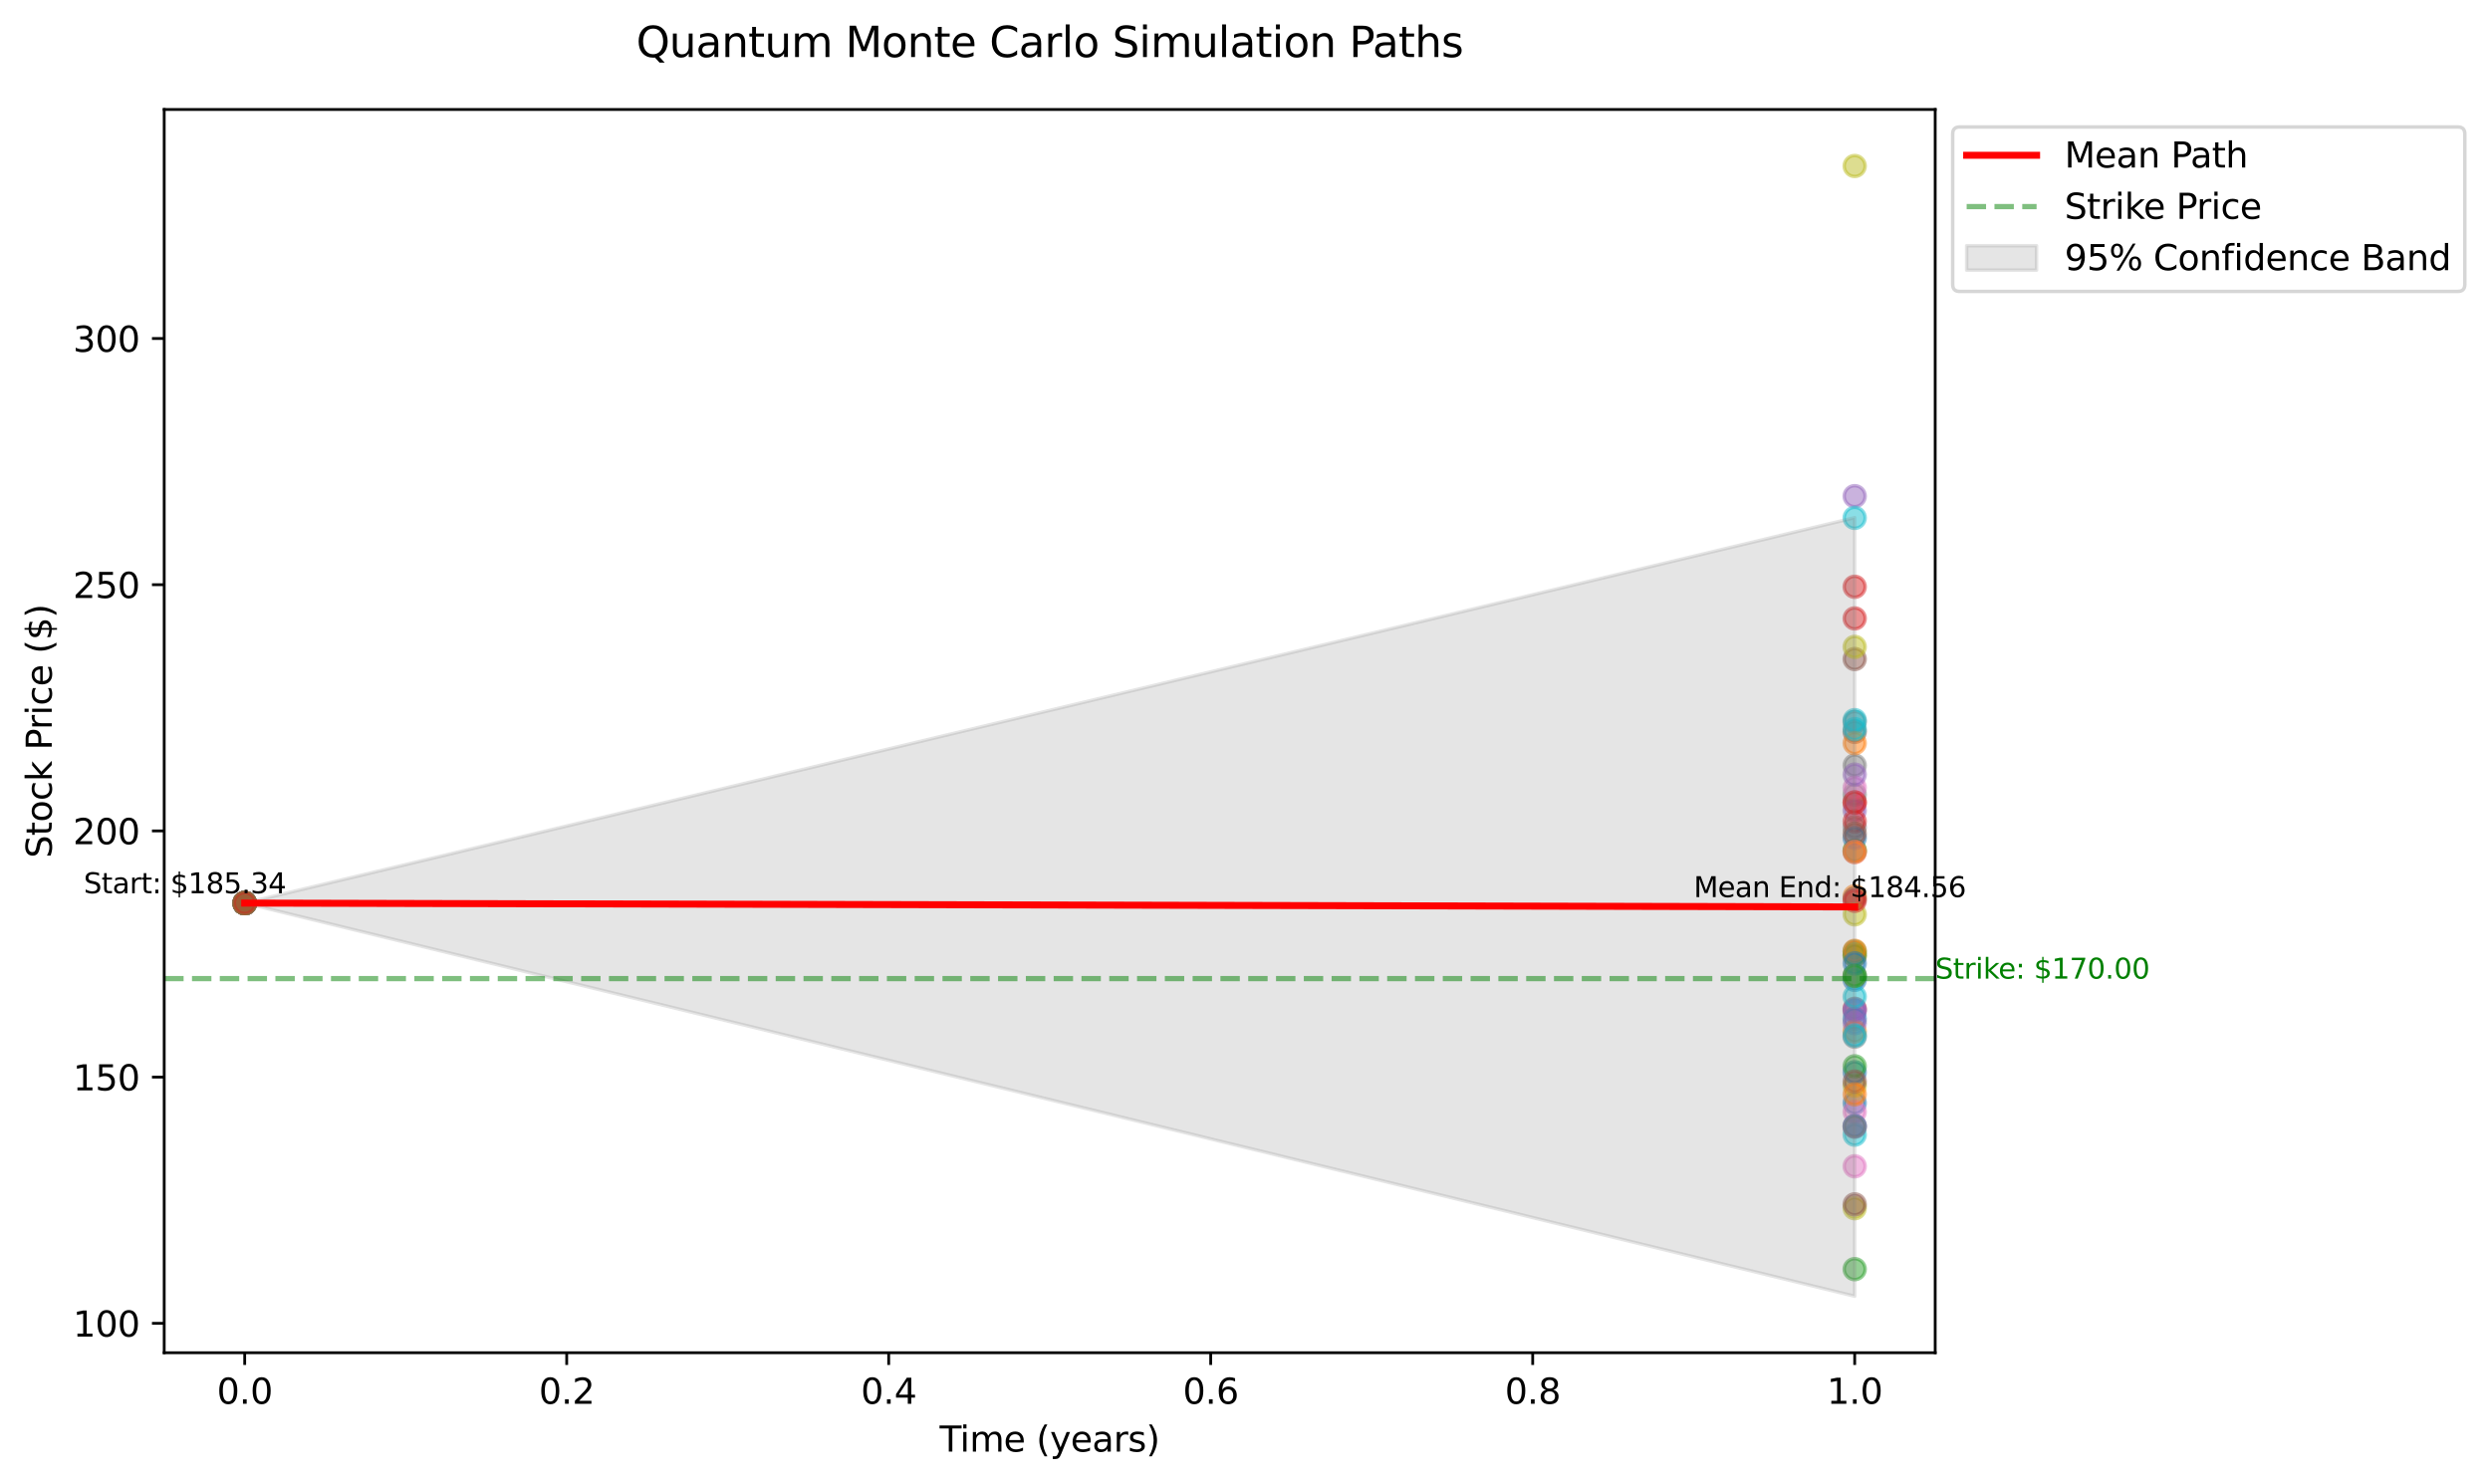<?xml version="1.0" encoding="utf-8" standalone="no"?>
<!DOCTYPE svg PUBLIC "-//W3C//DTD SVG 1.1//EN"
  "http://www.w3.org/Graphics/SVG/1.1/DTD/svg11.dtd">
<svg xmlns:xlink="http://www.w3.org/1999/xlink" width="712.192pt" height="424.474pt" viewBox="0 0 712.192 424.474" xmlns="http://www.w3.org/2000/svg" version="1.1">
 <defs>
  <style type="text/css">*{stroke-linejoin: round; stroke-linecap: butt}</style>
 </defs>
 <g id="figure_1">
  <g id="patch_1">
   <path d="M 0 424.474 
L 712.192 424.474 
L 712.192 0 
L 0 0 
z
" style="fill: #ffffff"/>
  </g>
  <g id="axes_1">
   <g id="patch_2">
    <path d="M 46.966 386.918 
L 553.506 386.918 
L 553.506 31.318 
L 46.966 31.318 
z
" style="fill: #ffffff"/>
   </g>
   <g id="PathCollection_1">
    <defs>
     <path id="me4b158c8aa" d="M 0 3 
C 0.796 3 1.559 2.684 2.121 2.121 
C 2.684 1.559 3 0.796 3 0 
C 3 -0.796 2.684 -1.559 2.121 -2.121 
C 1.559 -2.684 0.796 -3 0 -3 
C -0.796 -3 -1.559 -2.684 -2.121 -2.121 
C -2.684 -1.559 -3 -0.796 -3 0 
C -3 0.796 -2.684 1.559 -2.121 2.121 
C -1.559 2.684 -0.796 3 0 3 
z
" style="stroke: #1f77b4; stroke-opacity: 0.5"/>
    </defs>
    <g clip-path="url(#p328e1724d3)">
     <use xlink:href="#me4b158c8aa" x="69.99" y="258.309" style="fill: #1f77b4; fill-opacity: 0.5; stroke: #1f77b4; stroke-opacity: 0.5"/>
     <use xlink:href="#me4b158c8aa" x="530.481" y="315.502" style="fill: #1f77b4; fill-opacity: 0.5; stroke: #1f77b4; stroke-opacity: 0.5"/>
    </g>
   </g>
   <g id="PathCollection_2">
    <defs>
     <path id="m3b082b68e1" d="M 0 3 
C 0.796 3 1.559 2.684 2.121 2.121 
C 2.684 1.559 3 0.796 3 0 
C 3 -0.796 2.684 -1.559 2.121 -2.121 
C 1.559 -2.684 0.796 -3 0 -3 
C -0.796 -3 -1.559 -2.684 -2.121 -2.121 
C -2.684 -1.559 -3 -0.796 -3 0 
C -3 0.796 -2.684 1.559 -2.121 2.121 
C -1.559 2.684 -0.796 3 0 3 
z
" style="stroke: #ff7f0e; stroke-opacity: 0.5"/>
    </defs>
    <g clip-path="url(#p328e1724d3)">
     <use xlink:href="#m3b082b68e1" x="69.99" y="258.309" style="fill: #ff7f0e; fill-opacity: 0.5; stroke: #ff7f0e; stroke-opacity: 0.5"/>
     <use xlink:href="#m3b082b68e1" x="530.481" y="273.399" style="fill: #ff7f0e; fill-opacity: 0.5; stroke: #ff7f0e; stroke-opacity: 0.5"/>
    </g>
   </g>
   <g id="PathCollection_3">
    <defs>
     <path id="m1f0033cc27" d="M 0 3 
C 0.796 3 1.559 2.684 2.121 2.121 
C 2.684 1.559 3 0.796 3 0 
C 3 -0.796 2.684 -1.559 2.121 -2.121 
C 1.559 -2.684 0.796 -3 0 -3 
C -0.796 -3 -1.559 -2.684 -2.121 -2.121 
C -2.684 -1.559 -3 -0.796 -3 0 
C -3 0.796 -2.684 1.559 -2.121 2.121 
C -1.559 2.684 -0.796 3 0 3 
z
" style="stroke: #2ca02c; stroke-opacity: 0.5"/>
    </defs>
    <g clip-path="url(#p328e1724d3)">
     <use xlink:href="#m1f0033cc27" x="69.99" y="258.309" style="fill: #2ca02c; fill-opacity: 0.5; stroke: #2ca02c; stroke-opacity: 0.5"/>
     <use xlink:href="#m1f0033cc27" x="530.481" y="272.197" style="fill: #2ca02c; fill-opacity: 0.5; stroke: #2ca02c; stroke-opacity: 0.5"/>
    </g>
   </g>
   <g id="PathCollection_4">
    <defs>
     <path id="mfbfe711ff1" d="M 0 3 
C 0.796 3 1.559 2.684 2.121 2.121 
C 2.684 1.559 3 0.796 3 0 
C 3 -0.796 2.684 -1.559 2.121 -2.121 
C 1.559 -2.684 0.796 -3 0 -3 
C -0.796 -3 -1.559 -2.684 -2.121 -2.121 
C -2.684 -1.559 -3 -0.796 -3 0 
C -3 0.796 -2.684 1.559 -2.121 2.121 
C -1.559 2.684 -0.796 3 0 3 
z
" style="stroke: #d62728; stroke-opacity: 0.5"/>
    </defs>
    <g clip-path="url(#p328e1724d3)">
     <use xlink:href="#mfbfe711ff1" x="69.99" y="258.309" style="fill: #d62728; fill-opacity: 0.5; stroke: #d62728; stroke-opacity: 0.5"/>
     <use xlink:href="#mfbfe711ff1" x="530.481" y="288.548" style="fill: #d62728; fill-opacity: 0.5; stroke: #d62728; stroke-opacity: 0.5"/>
    </g>
   </g>
   <g id="PathCollection_5">
    <defs>
     <path id="m663f9c57e8" d="M 0 3 
C 0.796 3 1.559 2.684 2.121 2.121 
C 2.684 1.559 3 0.796 3 0 
C 3 -0.796 2.684 -1.559 2.121 -2.121 
C 1.559 -2.684 0.796 -3 0 -3 
C -0.796 -3 -1.559 -2.684 -2.121 -2.121 
C -2.684 -1.559 -3 -0.796 -3 0 
C -3 0.796 -2.684 1.559 -2.121 2.121 
C -1.559 2.684 -0.796 3 0 3 
z
" style="stroke: #9467bd; stroke-opacity: 0.5"/>
    </defs>
    <g clip-path="url(#p328e1724d3)">
     <use xlink:href="#m663f9c57e8" x="69.99" y="258.309" style="fill: #9467bd; fill-opacity: 0.5; stroke: #9467bd; stroke-opacity: 0.5"/>
     <use xlink:href="#m663f9c57e8" x="530.481" y="141.911" style="fill: #9467bd; fill-opacity: 0.5; stroke: #9467bd; stroke-opacity: 0.5"/>
    </g>
   </g>
   <g id="PathCollection_6">
    <defs>
     <path id="m2ec087c71d" d="M 0 3 
C 0.796 3 1.559 2.684 2.121 2.121 
C 2.684 1.559 3 0.796 3 0 
C 3 -0.796 2.684 -1.559 2.121 -2.121 
C 1.559 -2.684 0.796 -3 0 -3 
C -0.796 -3 -1.559 -2.684 -2.121 -2.121 
C -2.684 -1.559 -3 -0.796 -3 0 
C -3 0.796 -2.684 1.559 -2.121 2.121 
C -1.559 2.684 -0.796 3 0 3 
z
" style="stroke: #8c564b; stroke-opacity: 0.5"/>
    </defs>
    <g clip-path="url(#p328e1724d3)">
     <use xlink:href="#m2ec087c71d" x="69.99" y="258.309" style="fill: #8c564b; fill-opacity: 0.5; stroke: #8c564b; stroke-opacity: 0.5"/>
     <use xlink:href="#m2ec087c71d" x="530.481" y="209.338" style="fill: #8c564b; fill-opacity: 0.5; stroke: #8c564b; stroke-opacity: 0.5"/>
    </g>
   </g>
   <g id="PathCollection_7">
    <defs>
     <path id="mca1ba63ea9" d="M 0 3 
C 0.796 3 1.559 2.684 2.121 2.121 
C 2.684 1.559 3 0.796 3 0 
C 3 -0.796 2.684 -1.559 2.121 -2.121 
C 1.559 -2.684 0.796 -3 0 -3 
C -0.796 -3 -1.559 -2.684 -2.121 -2.121 
C -2.684 -1.559 -3 -0.796 -3 0 
C -3 0.796 -2.684 1.559 -2.121 2.121 
C -1.559 2.684 -0.796 3 0 3 
z
" style="stroke: #e377c2; stroke-opacity: 0.5"/>
    </defs>
    <g clip-path="url(#p328e1724d3)">
     <use xlink:href="#mca1ba63ea9" x="69.99" y="258.309" style="fill: #e377c2; fill-opacity: 0.5; stroke: #e377c2; stroke-opacity: 0.5"/>
     <use xlink:href="#mca1ba63ea9" x="530.481" y="318.035" style="fill: #e377c2; fill-opacity: 0.5; stroke: #e377c2; stroke-opacity: 0.5"/>
    </g>
   </g>
   <g id="PathCollection_8">
    <defs>
     <path id="m018e013fc2" d="M 0 3 
C 0.796 3 1.559 2.684 2.121 2.121 
C 2.684 1.559 3 0.796 3 0 
C 3 -0.796 2.684 -1.559 2.121 -2.121 
C 1.559 -2.684 0.796 -3 0 -3 
C -0.796 -3 -1.559 -2.684 -2.121 -2.121 
C -2.684 -1.559 -3 -0.796 -3 0 
C -3 0.796 -2.684 1.559 -2.121 2.121 
C -1.559 2.684 -0.796 3 0 3 
z
" style="stroke: #7f7f7f; stroke-opacity: 0.5"/>
    </defs>
    <g clip-path="url(#p328e1724d3)">
     <use xlink:href="#m018e013fc2" x="69.99" y="258.309" style="fill: #7f7f7f; fill-opacity: 0.5; stroke: #7f7f7f; stroke-opacity: 0.5"/>
     <use xlink:href="#m018e013fc2" x="530.481" y="206.497" style="fill: #7f7f7f; fill-opacity: 0.5; stroke: #7f7f7f; stroke-opacity: 0.5"/>
    </g>
   </g>
   <g id="PathCollection_9">
    <defs>
     <path id="m35a138766b" d="M 0 3 
C 0.796 3 1.559 2.684 2.121 2.121 
C 2.684 1.559 3 0.796 3 0 
C 3 -0.796 2.684 -1.559 2.121 -2.121 
C 1.559 -2.684 0.796 -3 0 -3 
C -0.796 -3 -1.559 -2.684 -2.121 -2.121 
C -2.684 -1.559 -3 -0.796 -3 0 
C -3 0.796 -2.684 1.559 -2.121 2.121 
C -1.559 2.684 -0.796 3 0 3 
z
" style="stroke: #bcbd22; stroke-opacity: 0.5"/>
    </defs>
    <g clip-path="url(#p328e1724d3)">
     <use xlink:href="#m35a138766b" x="69.99" y="258.309" style="fill: #bcbd22; fill-opacity: 0.5; stroke: #bcbd22; stroke-opacity: 0.5"/>
     <use xlink:href="#m35a138766b" x="530.481" y="310.526" style="fill: #bcbd22; fill-opacity: 0.5; stroke: #bcbd22; stroke-opacity: 0.5"/>
    </g>
   </g>
   <g id="PathCollection_10">
    <defs>
     <path id="m06c14c9fd8" d="M 0 3 
C 0.796 3 1.559 2.684 2.121 2.121 
C 2.684 1.559 3 0.796 3 0 
C 3 -0.796 2.684 -1.559 2.121 -2.121 
C 1.559 -2.684 0.796 -3 0 -3 
C -0.796 -3 -1.559 -2.684 -2.121 -2.121 
C -2.684 -1.559 -3 -0.796 -3 0 
C -3 0.796 -2.684 1.559 -2.121 2.121 
C -1.559 2.684 -0.796 3 0 3 
z
" style="stroke: #17becf; stroke-opacity: 0.5"/>
    </defs>
    <g clip-path="url(#p328e1724d3)">
     <use xlink:href="#m06c14c9fd8" x="69.99" y="258.309" style="fill: #17becf; fill-opacity: 0.5; stroke: #17becf; stroke-opacity: 0.5"/>
     <use xlink:href="#m06c14c9fd8" x="530.481" y="148.12" style="fill: #17becf; fill-opacity: 0.5; stroke: #17becf; stroke-opacity: 0.5"/>
    </g>
   </g>
   <g id="PathCollection_11">
    <g clip-path="url(#p328e1724d3)">
     <use xlink:href="#me4b158c8aa" x="69.99" y="258.309" style="fill: #1f77b4; fill-opacity: 0.5; stroke: #1f77b4; stroke-opacity: 0.5"/>
     <use xlink:href="#me4b158c8aa" x="530.481" y="306.703" style="fill: #1f77b4; fill-opacity: 0.5; stroke: #1f77b4; stroke-opacity: 0.5"/>
    </g>
   </g>
   <g id="PathCollection_12">
    <g clip-path="url(#p328e1724d3)">
     <use xlink:href="#m3b082b68e1" x="69.99" y="258.309" style="fill: #ff7f0e; fill-opacity: 0.5; stroke: #ff7f0e; stroke-opacity: 0.5"/>
     <use xlink:href="#m3b082b68e1" x="530.481" y="256.362" style="fill: #ff7f0e; fill-opacity: 0.5; stroke: #ff7f0e; stroke-opacity: 0.5"/>
    </g>
   </g>
   <g id="PathCollection_13">
    <g clip-path="url(#p328e1724d3)">
     <use xlink:href="#m1f0033cc27" x="69.99" y="258.309" style="fill: #2ca02c; fill-opacity: 0.5; stroke: #2ca02c; stroke-opacity: 0.5"/>
     <use xlink:href="#m1f0033cc27" x="530.481" y="304.993" style="fill: #2ca02c; fill-opacity: 0.5; stroke: #2ca02c; stroke-opacity: 0.5"/>
    </g>
   </g>
   <g id="PathCollection_14">
    <g clip-path="url(#p328e1724d3)">
     <use xlink:href="#mfbfe711ff1" x="69.99" y="258.309" style="fill: #d62728; fill-opacity: 0.5; stroke: #d62728; stroke-opacity: 0.5"/>
     <use xlink:href="#mfbfe711ff1" x="530.481" y="229.581" style="fill: #d62728; fill-opacity: 0.5; stroke: #d62728; stroke-opacity: 0.5"/>
    </g>
   </g>
   <g id="PathCollection_15">
    <g clip-path="url(#p328e1724d3)">
     <use xlink:href="#m663f9c57e8" x="69.99" y="258.309" style="fill: #9467bd; fill-opacity: 0.5; stroke: #9467bd; stroke-opacity: 0.5"/>
     <use xlink:href="#m663f9c57e8" x="530.481" y="289.229" style="fill: #9467bd; fill-opacity: 0.5; stroke: #9467bd; stroke-opacity: 0.5"/>
    </g>
   </g>
   <g id="PathCollection_16">
    <g clip-path="url(#p328e1724d3)">
     <use xlink:href="#m2ec087c71d" x="69.99" y="258.309" style="fill: #8c564b; fill-opacity: 0.5; stroke: #8c564b; stroke-opacity: 0.5"/>
     <use xlink:href="#m2ec087c71d" x="530.481" y="309.342" style="fill: #8c564b; fill-opacity: 0.5; stroke: #8c564b; stroke-opacity: 0.5"/>
    </g>
   </g>
   <g id="PathCollection_17">
    <g clip-path="url(#p328e1724d3)">
     <use xlink:href="#mca1ba63ea9" x="69.99" y="258.309" style="fill: #e377c2; fill-opacity: 0.5; stroke: #e377c2; stroke-opacity: 0.5"/>
     <use xlink:href="#mca1ba63ea9" x="530.481" y="333.593" style="fill: #e377c2; fill-opacity: 0.5; stroke: #e377c2; stroke-opacity: 0.5"/>
    </g>
   </g>
   <g id="PathCollection_18">
    <g clip-path="url(#p328e1724d3)">
     <use xlink:href="#m018e013fc2" x="69.99" y="258.309" style="fill: #7f7f7f; fill-opacity: 0.5; stroke: #7f7f7f; stroke-opacity: 0.5"/>
     <use xlink:href="#m018e013fc2" x="530.481" y="227.266" style="fill: #7f7f7f; fill-opacity: 0.5; stroke: #7f7f7f; stroke-opacity: 0.5"/>
    </g>
   </g>
   <g id="PathCollection_19">
    <g clip-path="url(#p328e1724d3)">
     <use xlink:href="#m35a138766b" x="69.99" y="258.309" style="fill: #bcbd22; fill-opacity: 0.5; stroke: #bcbd22; stroke-opacity: 0.5"/>
     <use xlink:href="#m35a138766b" x="530.481" y="243.234" style="fill: #bcbd22; fill-opacity: 0.5; stroke: #bcbd22; stroke-opacity: 0.5"/>
    </g>
   </g>
   <g id="PathCollection_20">
    <g clip-path="url(#p328e1724d3)">
     <use xlink:href="#m06c14c9fd8" x="69.99" y="258.309" style="fill: #17becf; fill-opacity: 0.5; stroke: #17becf; stroke-opacity: 0.5"/>
     <use xlink:href="#m06c14c9fd8" x="530.481" y="324.546" style="fill: #17becf; fill-opacity: 0.5; stroke: #17becf; stroke-opacity: 0.5"/>
    </g>
   </g>
   <g id="PathCollection_21">
    <g clip-path="url(#p328e1724d3)">
     <use xlink:href="#me4b158c8aa" x="69.99" y="258.309" style="fill: #1f77b4; fill-opacity: 0.5; stroke: #1f77b4; stroke-opacity: 0.5"/>
     <use xlink:href="#me4b158c8aa" x="530.481" y="280.26" style="fill: #1f77b4; fill-opacity: 0.5; stroke: #1f77b4; stroke-opacity: 0.5"/>
    </g>
   </g>
   <g id="PathCollection_22">
    <g clip-path="url(#p328e1724d3)">
     <use xlink:href="#m3b082b68e1" x="69.99" y="258.309" style="fill: #ff7f0e; fill-opacity: 0.5; stroke: #ff7f0e; stroke-opacity: 0.5"/>
     <use xlink:href="#m3b082b68e1" x="530.481" y="313.002" style="fill: #ff7f0e; fill-opacity: 0.5; stroke: #ff7f0e; stroke-opacity: 0.5"/>
    </g>
   </g>
   <g id="PathCollection_23">
    <g clip-path="url(#p328e1724d3)">
     <use xlink:href="#m1f0033cc27" x="69.99" y="258.309" style="fill: #2ca02c; fill-opacity: 0.5; stroke: #2ca02c; stroke-opacity: 0.5"/>
     <use xlink:href="#m1f0033cc27" x="530.481" y="243.351" style="fill: #2ca02c; fill-opacity: 0.5; stroke: #2ca02c; stroke-opacity: 0.5"/>
    </g>
   </g>
   <g id="PathCollection_24">
    <g clip-path="url(#p328e1724d3)">
     <use xlink:href="#mfbfe711ff1" x="69.99" y="258.309" style="fill: #d62728; fill-opacity: 0.5; stroke: #d62728; stroke-opacity: 0.5"/>
     <use xlink:href="#mfbfe711ff1" x="530.481" y="176.883" style="fill: #d62728; fill-opacity: 0.5; stroke: #d62728; stroke-opacity: 0.5"/>
    </g>
   </g>
   <g id="PathCollection_25">
    <g clip-path="url(#p328e1724d3)">
     <use xlink:href="#m663f9c57e8" x="69.99" y="258.309" style="fill: #9467bd; fill-opacity: 0.5; stroke: #9467bd; stroke-opacity: 0.5"/>
     <use xlink:href="#m663f9c57e8" x="530.481" y="231.841" style="fill: #9467bd; fill-opacity: 0.5; stroke: #9467bd; stroke-opacity: 0.5"/>
    </g>
   </g>
   <g id="PathCollection_26">
    <g clip-path="url(#p328e1724d3)">
     <use xlink:href="#m2ec087c71d" x="69.99" y="258.309" style="fill: #8c564b; fill-opacity: 0.5; stroke: #8c564b; stroke-opacity: 0.5"/>
     <use xlink:href="#m2ec087c71d" x="530.481" y="257.068" style="fill: #8c564b; fill-opacity: 0.5; stroke: #8c564b; stroke-opacity: 0.5"/>
    </g>
   </g>
   <g id="PathCollection_27">
    <g clip-path="url(#p328e1724d3)">
     <use xlink:href="#mca1ba63ea9" x="69.99" y="258.309" style="fill: #e377c2; fill-opacity: 0.5; stroke: #e377c2; stroke-opacity: 0.5"/>
     <use xlink:href="#mca1ba63ea9" x="530.481" y="279.086" style="fill: #e377c2; fill-opacity: 0.5; stroke: #e377c2; stroke-opacity: 0.5"/>
    </g>
   </g>
   <g id="PathCollection_28">
    <g clip-path="url(#p328e1724d3)">
     <use xlink:href="#m018e013fc2" x="69.99" y="258.309" style="fill: #7f7f7f; fill-opacity: 0.5; stroke: #7f7f7f; stroke-opacity: 0.5"/>
     <use xlink:href="#m018e013fc2" x="530.481" y="236.646" style="fill: #7f7f7f; fill-opacity: 0.5; stroke: #7f7f7f; stroke-opacity: 0.5"/>
    </g>
   </g>
   <g id="PathCollection_29">
    <g clip-path="url(#p328e1724d3)">
     <use xlink:href="#m35a138766b" x="69.99" y="258.309" style="fill: #bcbd22; fill-opacity: 0.5; stroke: #bcbd22; stroke-opacity: 0.5"/>
     <use xlink:href="#m35a138766b" x="530.481" y="345.575" style="fill: #bcbd22; fill-opacity: 0.5; stroke: #bcbd22; stroke-opacity: 0.5"/>
    </g>
   </g>
   <g id="PathCollection_30">
    <g clip-path="url(#p328e1724d3)">
     <use xlink:href="#m06c14c9fd8" x="69.99" y="258.309" style="fill: #17becf; fill-opacity: 0.5; stroke: #17becf; stroke-opacity: 0.5"/>
     <use xlink:href="#m06c14c9fd8" x="530.481" y="205.985" style="fill: #17becf; fill-opacity: 0.5; stroke: #17becf; stroke-opacity: 0.5"/>
    </g>
   </g>
   <g id="PathCollection_31">
    <g clip-path="url(#p328e1724d3)">
     <use xlink:href="#me4b158c8aa" x="69.99" y="258.309" style="fill: #1f77b4; fill-opacity: 0.5; stroke: #1f77b4; stroke-opacity: 0.5"/>
     <use xlink:href="#me4b158c8aa" x="530.481" y="291.416" style="fill: #1f77b4; fill-opacity: 0.5; stroke: #1f77b4; stroke-opacity: 0.5"/>
    </g>
   </g>
   <g id="PathCollection_32">
    <g clip-path="url(#p328e1724d3)">
     <use xlink:href="#m3b082b68e1" x="69.99" y="258.309" style="fill: #ff7f0e; fill-opacity: 0.5; stroke: #ff7f0e; stroke-opacity: 0.5"/>
     <use xlink:href="#m3b082b68e1" x="530.481" y="295.018" style="fill: #ff7f0e; fill-opacity: 0.5; stroke: #ff7f0e; stroke-opacity: 0.5"/>
    </g>
   </g>
   <g id="PathCollection_33">
    <g clip-path="url(#p328e1724d3)">
     <use xlink:href="#m1f0033cc27" x="69.99" y="258.309" style="fill: #2ca02c; fill-opacity: 0.5; stroke: #2ca02c; stroke-opacity: 0.5"/>
     <use xlink:href="#m1f0033cc27" x="530.481" y="273.208" style="fill: #2ca02c; fill-opacity: 0.5; stroke: #2ca02c; stroke-opacity: 0.5"/>
    </g>
   </g>
   <g id="PathCollection_34">
    <g clip-path="url(#p328e1724d3)">
     <use xlink:href="#mfbfe711ff1" x="69.99" y="258.309" style="fill: #d62728; fill-opacity: 0.5; stroke: #d62728; stroke-opacity: 0.5"/>
     <use xlink:href="#mfbfe711ff1" x="530.481" y="234.951" style="fill: #d62728; fill-opacity: 0.5; stroke: #d62728; stroke-opacity: 0.5"/>
    </g>
   </g>
   <g id="PathCollection_35">
    <g clip-path="url(#p328e1724d3)">
     <use xlink:href="#m663f9c57e8" x="69.99" y="258.309" style="fill: #9467bd; fill-opacity: 0.5; stroke: #9467bd; stroke-opacity: 0.5"/>
     <use xlink:href="#m663f9c57e8" x="530.481" y="288.77" style="fill: #9467bd; fill-opacity: 0.5; stroke: #9467bd; stroke-opacity: 0.5"/>
    </g>
   </g>
   <g id="PathCollection_36">
    <g clip-path="url(#p328e1724d3)">
     <use xlink:href="#m2ec087c71d" x="69.99" y="258.309" style="fill: #8c564b; fill-opacity: 0.5; stroke: #8c564b; stroke-opacity: 0.5"/>
     <use xlink:href="#m2ec087c71d" x="530.481" y="188.507" style="fill: #8c564b; fill-opacity: 0.5; stroke: #8c564b; stroke-opacity: 0.5"/>
    </g>
   </g>
   <g id="PathCollection_37">
    <g clip-path="url(#p328e1724d3)">
     <use xlink:href="#mca1ba63ea9" x="69.99" y="258.309" style="fill: #e377c2; fill-opacity: 0.5; stroke: #e377c2; stroke-opacity: 0.5"/>
     <use xlink:href="#mca1ba63ea9" x="530.481" y="322.058" style="fill: #e377c2; fill-opacity: 0.5; stroke: #e377c2; stroke-opacity: 0.5"/>
    </g>
   </g>
   <g id="PathCollection_38">
    <g clip-path="url(#p328e1724d3)">
     <use xlink:href="#m018e013fc2" x="69.99" y="258.309" style="fill: #7f7f7f; fill-opacity: 0.5; stroke: #7f7f7f; stroke-opacity: 0.5"/>
     <use xlink:href="#m018e013fc2" x="530.481" y="218.928" style="fill: #7f7f7f; fill-opacity: 0.5; stroke: #7f7f7f; stroke-opacity: 0.5"/>
    </g>
   </g>
   <g id="PathCollection_39">
    <g clip-path="url(#p328e1724d3)">
     <use xlink:href="#m35a138766b" x="69.99" y="258.309" style="fill: #bcbd22; fill-opacity: 0.5; stroke: #bcbd22; stroke-opacity: 0.5"/>
     <use xlink:href="#m35a138766b" x="530.481" y="261.53" style="fill: #bcbd22; fill-opacity: 0.5; stroke: #bcbd22; stroke-opacity: 0.5"/>
    </g>
   </g>
   <g id="PathCollection_40">
    <g clip-path="url(#p328e1724d3)">
     <use xlink:href="#m06c14c9fd8" x="69.99" y="258.309" style="fill: #17becf; fill-opacity: 0.5; stroke: #17becf; stroke-opacity: 0.5"/>
     <use xlink:href="#m06c14c9fd8" x="530.481" y="285.067" style="fill: #17becf; fill-opacity: 0.5; stroke: #17becf; stroke-opacity: 0.5"/>
    </g>
   </g>
   <g id="PathCollection_41">
    <g clip-path="url(#p328e1724d3)">
     <use xlink:href="#me4b158c8aa" x="69.99" y="258.309" style="fill: #1f77b4; fill-opacity: 0.5; stroke: #1f77b4; stroke-opacity: 0.5"/>
     <use xlink:href="#me4b158c8aa" x="530.481" y="322.084" style="fill: #1f77b4; fill-opacity: 0.5; stroke: #1f77b4; stroke-opacity: 0.5"/>
    </g>
   </g>
   <g id="PathCollection_42">
    <g clip-path="url(#p328e1724d3)">
     <use xlink:href="#m3b082b68e1" x="69.99" y="258.309" style="fill: #ff7f0e; fill-opacity: 0.5; stroke: #ff7f0e; stroke-opacity: 0.5"/>
     <use xlink:href="#m3b082b68e1" x="530.481" y="212.562" style="fill: #ff7f0e; fill-opacity: 0.5; stroke: #ff7f0e; stroke-opacity: 0.5"/>
    </g>
   </g>
   <g id="PathCollection_43">
    <g clip-path="url(#p328e1724d3)">
     <use xlink:href="#m1f0033cc27" x="69.99" y="258.309" style="fill: #2ca02c; fill-opacity: 0.5; stroke: #2ca02c; stroke-opacity: 0.5"/>
     <use xlink:href="#m1f0033cc27" x="530.481" y="363.012" style="fill: #2ca02c; fill-opacity: 0.5; stroke: #2ca02c; stroke-opacity: 0.5"/>
    </g>
   </g>
   <g id="PathCollection_44">
    <g clip-path="url(#p328e1724d3)">
     <use xlink:href="#mfbfe711ff1" x="69.99" y="258.309" style="fill: #d62728; fill-opacity: 0.5; stroke: #d62728; stroke-opacity: 0.5"/>
     <use xlink:href="#mfbfe711ff1" x="530.481" y="167.835" style="fill: #d62728; fill-opacity: 0.5; stroke: #d62728; stroke-opacity: 0.5"/>
    </g>
   </g>
   <g id="PathCollection_45">
    <g clip-path="url(#p328e1724d3)">
     <use xlink:href="#m663f9c57e8" x="69.99" y="258.309" style="fill: #9467bd; fill-opacity: 0.5; stroke: #9467bd; stroke-opacity: 0.5"/>
     <use xlink:href="#m663f9c57e8" x="530.481" y="292.659" style="fill: #9467bd; fill-opacity: 0.5; stroke: #9467bd; stroke-opacity: 0.5"/>
    </g>
   </g>
   <g id="PathCollection_46">
    <g clip-path="url(#p328e1724d3)">
     <use xlink:href="#m2ec087c71d" x="69.99" y="258.309" style="fill: #8c564b; fill-opacity: 0.5; stroke: #8c564b; stroke-opacity: 0.5"/>
     <use xlink:href="#m2ec087c71d" x="530.481" y="344.488" style="fill: #8c564b; fill-opacity: 0.5; stroke: #8c564b; stroke-opacity: 0.5"/>
    </g>
   </g>
   <g id="PathCollection_47">
    <g clip-path="url(#p328e1724d3)">
     <use xlink:href="#mca1ba63ea9" x="69.99" y="258.309" style="fill: #e377c2; fill-opacity: 0.5; stroke: #e377c2; stroke-opacity: 0.5"/>
     <use xlink:href="#mca1ba63ea9" x="530.481" y="225.312" style="fill: #e377c2; fill-opacity: 0.5; stroke: #e377c2; stroke-opacity: 0.5"/>
    </g>
   </g>
   <g id="PathCollection_48">
    <g clip-path="url(#p328e1724d3)">
     <use xlink:href="#m018e013fc2" x="69.99" y="258.309" style="fill: #7f7f7f; fill-opacity: 0.5; stroke: #7f7f7f; stroke-opacity: 0.5"/>
     <use xlink:href="#m018e013fc2" x="530.481" y="296.521" style="fill: #7f7f7f; fill-opacity: 0.5; stroke: #7f7f7f; stroke-opacity: 0.5"/>
    </g>
   </g>
   <g id="PathCollection_49">
    <g clip-path="url(#p328e1724d3)">
     <use xlink:href="#m35a138766b" x="69.99" y="258.309" style="fill: #bcbd22; fill-opacity: 0.5; stroke: #bcbd22; stroke-opacity: 0.5"/>
     <use xlink:href="#m35a138766b" x="530.481" y="47.482" style="fill: #bcbd22; fill-opacity: 0.5; stroke: #bcbd22; stroke-opacity: 0.5"/>
    </g>
   </g>
   <g id="PathCollection_50">
    <g clip-path="url(#p328e1724d3)">
     <use xlink:href="#m06c14c9fd8" x="69.99" y="258.309" style="fill: #17becf; fill-opacity: 0.5; stroke: #17becf; stroke-opacity: 0.5"/>
     <use xlink:href="#m06c14c9fd8" x="530.481" y="208.583" style="fill: #17becf; fill-opacity: 0.5; stroke: #17becf; stroke-opacity: 0.5"/>
    </g>
   </g>
   <g id="PathCollection_51">
    <g clip-path="url(#p328e1724d3)">
     <use xlink:href="#me4b158c8aa" x="69.99" y="258.309" style="fill: #1f77b4; fill-opacity: 0.5; stroke: #1f77b4; stroke-opacity: 0.5"/>
     <use xlink:href="#me4b158c8aa" x="530.481" y="239.701" style="fill: #1f77b4; fill-opacity: 0.5; stroke: #1f77b4; stroke-opacity: 0.5"/>
    </g>
   </g>
   <g id="PathCollection_52">
    <g clip-path="url(#p328e1724d3)">
     <use xlink:href="#m3b082b68e1" x="69.99" y="258.309" style="fill: #ff7f0e; fill-opacity: 0.5; stroke: #ff7f0e; stroke-opacity: 0.5"/>
     <use xlink:href="#m3b082b68e1" x="530.481" y="271.958" style="fill: #ff7f0e; fill-opacity: 0.5; stroke: #ff7f0e; stroke-opacity: 0.5"/>
    </g>
   </g>
   <g id="PathCollection_53">
    <g clip-path="url(#p328e1724d3)">
     <use xlink:href="#m1f0033cc27" x="69.99" y="258.309" style="fill: #2ca02c; fill-opacity: 0.5; stroke: #2ca02c; stroke-opacity: 0.5"/>
     <use xlink:href="#m1f0033cc27" x="530.481" y="279.003" style="fill: #2ca02c; fill-opacity: 0.5; stroke: #2ca02c; stroke-opacity: 0.5"/>
    </g>
   </g>
   <g id="PathCollection_54">
    <g clip-path="url(#p328e1724d3)">
     <use xlink:href="#mfbfe711ff1" x="69.99" y="258.309" style="fill: #d62728; fill-opacity: 0.5; stroke: #d62728; stroke-opacity: 0.5"/>
     <use xlink:href="#mfbfe711ff1" x="530.481" y="257.67" style="fill: #d62728; fill-opacity: 0.5; stroke: #d62728; stroke-opacity: 0.5"/>
    </g>
   </g>
   <g id="PathCollection_55">
    <g clip-path="url(#p328e1724d3)">
     <use xlink:href="#m663f9c57e8" x="69.99" y="258.309" style="fill: #9467bd; fill-opacity: 0.5; stroke: #9467bd; stroke-opacity: 0.5"/>
     <use xlink:href="#m663f9c57e8" x="530.481" y="221.561" style="fill: #9467bd; fill-opacity: 0.5; stroke: #9467bd; stroke-opacity: 0.5"/>
    </g>
   </g>
   <g id="PathCollection_56">
    <g clip-path="url(#p328e1724d3)">
     <use xlink:href="#m2ec087c71d" x="69.99" y="258.309" style="fill: #8c564b; fill-opacity: 0.5; stroke: #8c564b; stroke-opacity: 0.5"/>
     <use xlink:href="#m2ec087c71d" x="530.481" y="238.456" style="fill: #8c564b; fill-opacity: 0.5; stroke: #8c564b; stroke-opacity: 0.5"/>
    </g>
   </g>
   <g id="PathCollection_57">
    <g clip-path="url(#p328e1724d3)">
     <use xlink:href="#mca1ba63ea9" x="69.99" y="258.309" style="fill: #e377c2; fill-opacity: 0.5; stroke: #e377c2; stroke-opacity: 0.5"/>
     <use xlink:href="#mca1ba63ea9" x="530.481" y="243.712" style="fill: #e377c2; fill-opacity: 0.5; stroke: #e377c2; stroke-opacity: 0.5"/>
    </g>
   </g>
   <g id="PathCollection_58">
    <g clip-path="url(#p328e1724d3)">
     <use xlink:href="#m018e013fc2" x="69.99" y="258.309" style="fill: #7f7f7f; fill-opacity: 0.5; stroke: #7f7f7f; stroke-opacity: 0.5"/>
     <use xlink:href="#m018e013fc2" x="530.481" y="322.304" style="fill: #7f7f7f; fill-opacity: 0.5; stroke: #7f7f7f; stroke-opacity: 0.5"/>
    </g>
   </g>
   <g id="PathCollection_59">
    <g clip-path="url(#p328e1724d3)">
     <use xlink:href="#m35a138766b" x="69.99" y="258.309" style="fill: #bcbd22; fill-opacity: 0.5; stroke: #bcbd22; stroke-opacity: 0.5"/>
     <use xlink:href="#m35a138766b" x="530.481" y="185.03" style="fill: #bcbd22; fill-opacity: 0.5; stroke: #bcbd22; stroke-opacity: 0.5"/>
    </g>
   </g>
   <g id="PathCollection_60">
    <g clip-path="url(#p328e1724d3)">
     <use xlink:href="#m06c14c9fd8" x="69.99" y="258.309" style="fill: #17becf; fill-opacity: 0.5; stroke: #17becf; stroke-opacity: 0.5"/>
     <use xlink:href="#m06c14c9fd8" x="530.481" y="296.194" style="fill: #17becf; fill-opacity: 0.5; stroke: #17becf; stroke-opacity: 0.5"/>
    </g>
   </g>
   <g id="PathCollection_61">
    <g clip-path="url(#p328e1724d3)">
     <use xlink:href="#me4b158c8aa" x="69.99" y="258.309" style="fill: #1f77b4; fill-opacity: 0.5; stroke: #1f77b4; stroke-opacity: 0.5"/>
     <use xlink:href="#me4b158c8aa" x="530.481" y="275.562" style="fill: #1f77b4; fill-opacity: 0.5; stroke: #1f77b4; stroke-opacity: 0.5"/>
    </g>
   </g>
   <g id="PathCollection_62">
    <g clip-path="url(#p328e1724d3)">
     <use xlink:href="#m3b082b68e1" x="69.99" y="258.309" style="fill: #ff7f0e; fill-opacity: 0.5; stroke: #ff7f0e; stroke-opacity: 0.5"/>
     <use xlink:href="#m3b082b68e1" x="530.481" y="243.697" style="fill: #ff7f0e; fill-opacity: 0.5; stroke: #ff7f0e; stroke-opacity: 0.5"/>
    </g>
   </g>
   <g id="PathCollection_63">
    <g clip-path="url(#p328e1724d3)">
     <use xlink:href="#m1f0033cc27" x="69.99" y="258.309" style="fill: #2ca02c; fill-opacity: 0.5; stroke: #2ca02c; stroke-opacity: 0.5"/>
     <use xlink:href="#m1f0033cc27" x="530.481" y="279.166" style="fill: #2ca02c; fill-opacity: 0.5; stroke: #2ca02c; stroke-opacity: 0.5"/>
    </g>
   </g>
   <g id="PathCollection_64">
    <g clip-path="url(#p328e1724d3)">
     <use xlink:href="#mfbfe711ff1" x="69.99" y="258.309" style="fill: #d62728; fill-opacity: 0.5; stroke: #d62728; stroke-opacity: 0.5"/>
     <use xlink:href="#mfbfe711ff1" x="530.481" y="229.488" style="fill: #d62728; fill-opacity: 0.5; stroke: #d62728; stroke-opacity: 0.5"/>
    </g>
   </g>
   <g id="FillBetweenPolyCollection_1">
    <defs>
     <path id="m348c6076f2" d="M 69.99 -166.165 
L 69.99 -166.165 
L 530.481 -53.72 
L 530.481 -276.413 
L 530.481 -276.413 
L 69.99 -166.165 
z
" style="stroke: #808080; stroke-opacity: 0.2"/>
    </defs>
    <g clip-path="url(#p328e1724d3)">
     <use xlink:href="#m348c6076f2" x="0" y="424.474" style="fill: #808080; fill-opacity: 0.2; stroke: #808080; stroke-opacity: 0.2"/>
    </g>
   </g>
   <g id="matplotlib.axis_1">
    <g id="xtick_1">
     <g id="line2d_1">
      <defs>
       <path id="m6b9621572a" d="M 0 0 
L 0 3.5 
" style="stroke: #000000; stroke-width: 0.8"/>
      </defs>
      <g>
       <use xlink:href="#m6b9621572a" x="69.99" y="386.918" style="stroke: #000000; stroke-width: 0.8"/>
      </g>
     </g>
     <g id="text_1">
      <!-- 0.0 -->
      <g transform="translate(62.039 401.517) scale(0.1 -0.1)">
       <defs>
        <path id="DejaVuSans-30" d="M 2034 4250 
Q 1547 4250 1301 3770 
Q 1056 3291 1056 2328 
Q 1056 1369 1301 889 
Q 1547 409 2034 409 
Q 2525 409 2770 889 
Q 3016 1369 3016 2328 
Q 3016 3291 2770 3770 
Q 2525 4250 2034 4250 
z
M 2034 4750 
Q 2819 4750 3233 4129 
Q 3647 3509 3647 2328 
Q 3647 1150 3233 529 
Q 2819 -91 2034 -91 
Q 1250 -91 836 529 
Q 422 1150 422 2328 
Q 422 3509 836 4129 
Q 1250 4750 2034 4750 
z
" transform="scale(0.016)"/>
        <path id="DejaVuSans-2e" d="M 684 794 
L 1344 794 
L 1344 0 
L 684 0 
L 684 794 
z
" transform="scale(0.016)"/>
       </defs>
       <use xlink:href="#DejaVuSans-30"/>
       <use xlink:href="#DejaVuSans-2e" transform="translate(63.623 0)"/>
       <use xlink:href="#DejaVuSans-30" transform="translate(95.41 0)"/>
      </g>
     </g>
    </g>
    <g id="xtick_2">
     <g id="line2d_2">
      <g>
       <use xlink:href="#m6b9621572a" x="162.088" y="386.918" style="stroke: #000000; stroke-width: 0.8"/>
      </g>
     </g>
     <g id="text_2">
      <!-- 0.2 -->
      <g transform="translate(154.137 401.517) scale(0.1 -0.1)">
       <defs>
        <path id="DejaVuSans-32" d="M 1228 531 
L 3431 531 
L 3431 0 
L 469 0 
L 469 531 
Q 828 903 1448 1529 
Q 2069 2156 2228 2338 
Q 2531 2678 2651 2914 
Q 2772 3150 2772 3378 
Q 2772 3750 2511 3984 
Q 2250 4219 1831 4219 
Q 1534 4219 1204 4116 
Q 875 4013 500 3803 
L 500 4441 
Q 881 4594 1212 4672 
Q 1544 4750 1819 4750 
Q 2544 4750 2975 4387 
Q 3406 4025 3406 3419 
Q 3406 3131 3298 2873 
Q 3191 2616 2906 2266 
Q 2828 2175 2409 1742 
Q 1991 1309 1228 531 
z
" transform="scale(0.016)"/>
       </defs>
       <use xlink:href="#DejaVuSans-30"/>
       <use xlink:href="#DejaVuSans-2e" transform="translate(63.623 0)"/>
       <use xlink:href="#DejaVuSans-32" transform="translate(95.41 0)"/>
      </g>
     </g>
    </g>
    <g id="xtick_3">
     <g id="line2d_3">
      <g>
       <use xlink:href="#m6b9621572a" x="254.187" y="386.918" style="stroke: #000000; stroke-width: 0.8"/>
      </g>
     </g>
     <g id="text_3">
      <!-- 0.4 -->
      <g transform="translate(246.235 401.517) scale(0.1 -0.1)">
       <defs>
        <path id="DejaVuSans-34" d="M 2419 4116 
L 825 1625 
L 2419 1625 
L 2419 4116 
z
M 2253 4666 
L 3047 4666 
L 3047 1625 
L 3713 1625 
L 3713 1100 
L 3047 1100 
L 3047 0 
L 2419 0 
L 2419 1100 
L 313 1100 
L 313 1709 
L 2253 4666 
z
" transform="scale(0.016)"/>
       </defs>
       <use xlink:href="#DejaVuSans-30"/>
       <use xlink:href="#DejaVuSans-2e" transform="translate(63.623 0)"/>
       <use xlink:href="#DejaVuSans-34" transform="translate(95.41 0)"/>
      </g>
     </g>
    </g>
    <g id="xtick_4">
     <g id="line2d_4">
      <g>
       <use xlink:href="#m6b9621572a" x="346.285" y="386.918" style="stroke: #000000; stroke-width: 0.8"/>
      </g>
     </g>
     <g id="text_4">
      <!-- 0.6 -->
      <g transform="translate(338.333 401.517) scale(0.1 -0.1)">
       <defs>
        <path id="DejaVuSans-36" d="M 2113 2584 
Q 1688 2584 1439 2293 
Q 1191 2003 1191 1497 
Q 1191 994 1439 701 
Q 1688 409 2113 409 
Q 2538 409 2786 701 
Q 3034 994 3034 1497 
Q 3034 2003 2786 2293 
Q 2538 2584 2113 2584 
z
M 3366 4563 
L 3366 3988 
Q 3128 4100 2886 4159 
Q 2644 4219 2406 4219 
Q 1781 4219 1451 3797 
Q 1122 3375 1075 2522 
Q 1259 2794 1537 2939 
Q 1816 3084 2150 3084 
Q 2853 3084 3261 2657 
Q 3669 2231 3669 1497 
Q 3669 778 3244 343 
Q 2819 -91 2113 -91 
Q 1303 -91 875 529 
Q 447 1150 447 2328 
Q 447 3434 972 4092 
Q 1497 4750 2381 4750 
Q 2619 4750 2861 4703 
Q 3103 4656 3366 4563 
z
" transform="scale(0.016)"/>
       </defs>
       <use xlink:href="#DejaVuSans-30"/>
       <use xlink:href="#DejaVuSans-2e" transform="translate(63.623 0)"/>
       <use xlink:href="#DejaVuSans-36" transform="translate(95.41 0)"/>
      </g>
     </g>
    </g>
    <g id="xtick_5">
     <g id="line2d_5">
      <g>
       <use xlink:href="#m6b9621572a" x="438.383" y="386.918" style="stroke: #000000; stroke-width: 0.8"/>
      </g>
     </g>
     <g id="text_5">
      <!-- 0.8 -->
      <g transform="translate(430.431 401.517) scale(0.1 -0.1)">
       <defs>
        <path id="DejaVuSans-38" d="M 2034 2216 
Q 1584 2216 1326 1975 
Q 1069 1734 1069 1313 
Q 1069 891 1326 650 
Q 1584 409 2034 409 
Q 2484 409 2743 651 
Q 3003 894 3003 1313 
Q 3003 1734 2745 1975 
Q 2488 2216 2034 2216 
z
M 1403 2484 
Q 997 2584 770 2862 
Q 544 3141 544 3541 
Q 544 4100 942 4425 
Q 1341 4750 2034 4750 
Q 2731 4750 3128 4425 
Q 3525 4100 3525 3541 
Q 3525 3141 3298 2862 
Q 3072 2584 2669 2484 
Q 3125 2378 3379 2068 
Q 3634 1759 3634 1313 
Q 3634 634 3220 271 
Q 2806 -91 2034 -91 
Q 1263 -91 848 271 
Q 434 634 434 1313 
Q 434 1759 690 2068 
Q 947 2378 1403 2484 
z
M 1172 3481 
Q 1172 3119 1398 2916 
Q 1625 2713 2034 2713 
Q 2441 2713 2670 2916 
Q 2900 3119 2900 3481 
Q 2900 3844 2670 4047 
Q 2441 4250 2034 4250 
Q 1625 4250 1398 4047 
Q 1172 3844 1172 3481 
z
" transform="scale(0.016)"/>
       </defs>
       <use xlink:href="#DejaVuSans-30"/>
       <use xlink:href="#DejaVuSans-2e" transform="translate(63.623 0)"/>
       <use xlink:href="#DejaVuSans-38" transform="translate(95.41 0)"/>
      </g>
     </g>
    </g>
    <g id="xtick_6">
     <g id="line2d_6">
      <g>
       <use xlink:href="#m6b9621572a" x="530.481" y="386.918" style="stroke: #000000; stroke-width: 0.8"/>
      </g>
     </g>
     <g id="text_6">
      <!-- 1.0 -->
      <g transform="translate(522.53 401.517) scale(0.1 -0.1)">
       <defs>
        <path id="DejaVuSans-31" d="M 794 531 
L 1825 531 
L 1825 4091 
L 703 3866 
L 703 4441 
L 1819 4666 
L 2450 4666 
L 2450 531 
L 3481 531 
L 3481 0 
L 794 0 
L 794 531 
z
" transform="scale(0.016)"/>
       </defs>
       <use xlink:href="#DejaVuSans-31"/>
       <use xlink:href="#DejaVuSans-2e" transform="translate(63.623 0)"/>
       <use xlink:href="#DejaVuSans-30" transform="translate(95.41 0)"/>
      </g>
     </g>
    </g>
    <g id="text_7">
     <!-- Time (years) -->
     <g transform="translate(268.751 415.195) scale(0.1 -0.1)">
      <defs>
       <path id="DejaVuSans-54" d="M -19 4666 
L 3928 4666 
L 3928 4134 
L 2272 4134 
L 2272 0 
L 1638 0 
L 1638 4134 
L -19 4134 
L -19 4666 
z
" transform="scale(0.016)"/>
       <path id="DejaVuSans-69" d="M 603 3500 
L 1178 3500 
L 1178 0 
L 603 0 
L 603 3500 
z
M 603 4863 
L 1178 4863 
L 1178 4134 
L 603 4134 
L 603 4863 
z
" transform="scale(0.016)"/>
       <path id="DejaVuSans-6d" d="M 3328 2828 
Q 3544 3216 3844 3400 
Q 4144 3584 4550 3584 
Q 5097 3584 5394 3201 
Q 5691 2819 5691 2113 
L 5691 0 
L 5113 0 
L 5113 2094 
Q 5113 2597 4934 2840 
Q 4756 3084 4391 3084 
Q 3944 3084 3684 2787 
Q 3425 2491 3425 1978 
L 3425 0 
L 2847 0 
L 2847 2094 
Q 2847 2600 2669 2842 
Q 2491 3084 2119 3084 
Q 1678 3084 1418 2786 
Q 1159 2488 1159 1978 
L 1159 0 
L 581 0 
L 581 3500 
L 1159 3500 
L 1159 2956 
Q 1356 3278 1631 3431 
Q 1906 3584 2284 3584 
Q 2666 3584 2933 3390 
Q 3200 3197 3328 2828 
z
" transform="scale(0.016)"/>
       <path id="DejaVuSans-65" d="M 3597 1894 
L 3597 1613 
L 953 1613 
Q 991 1019 1311 708 
Q 1631 397 2203 397 
Q 2534 397 2845 478 
Q 3156 559 3463 722 
L 3463 178 
Q 3153 47 2828 -22 
Q 2503 -91 2169 -91 
Q 1331 -91 842 396 
Q 353 884 353 1716 
Q 353 2575 817 3079 
Q 1281 3584 2069 3584 
Q 2775 3584 3186 3129 
Q 3597 2675 3597 1894 
z
M 3022 2063 
Q 3016 2534 2758 2815 
Q 2500 3097 2075 3097 
Q 1594 3097 1305 2825 
Q 1016 2553 972 2059 
L 3022 2063 
z
" transform="scale(0.016)"/>
       <path id="DejaVuSans-20" transform="scale(0.016)"/>
       <path id="DejaVuSans-28" d="M 1984 4856 
Q 1566 4138 1362 3434 
Q 1159 2731 1159 2009 
Q 1159 1288 1364 580 
Q 1569 -128 1984 -844 
L 1484 -844 
Q 1016 -109 783 600 
Q 550 1309 550 2009 
Q 550 2706 781 3412 
Q 1013 4119 1484 4856 
L 1984 4856 
z
" transform="scale(0.016)"/>
       <path id="DejaVuSans-79" d="M 2059 -325 
Q 1816 -950 1584 -1140 
Q 1353 -1331 966 -1331 
L 506 -1331 
L 506 -850 
L 844 -850 
Q 1081 -850 1212 -737 
Q 1344 -625 1503 -206 
L 1606 56 
L 191 3500 
L 800 3500 
L 1894 763 
L 2988 3500 
L 3597 3500 
L 2059 -325 
z
" transform="scale(0.016)"/>
       <path id="DejaVuSans-61" d="M 2194 1759 
Q 1497 1759 1228 1600 
Q 959 1441 959 1056 
Q 959 750 1161 570 
Q 1363 391 1709 391 
Q 2188 391 2477 730 
Q 2766 1069 2766 1631 
L 2766 1759 
L 2194 1759 
z
M 3341 1997 
L 3341 0 
L 2766 0 
L 2766 531 
Q 2569 213 2275 61 
Q 1981 -91 1556 -91 
Q 1019 -91 701 211 
Q 384 513 384 1019 
Q 384 1609 779 1909 
Q 1175 2209 1959 2209 
L 2766 2209 
L 2766 2266 
Q 2766 2663 2505 2880 
Q 2244 3097 1772 3097 
Q 1472 3097 1187 3025 
Q 903 2953 641 2809 
L 641 3341 
Q 956 3463 1253 3523 
Q 1550 3584 1831 3584 
Q 2591 3584 2966 3190 
Q 3341 2797 3341 1997 
z
" transform="scale(0.016)"/>
       <path id="DejaVuSans-72" d="M 2631 2963 
Q 2534 3019 2420 3045 
Q 2306 3072 2169 3072 
Q 1681 3072 1420 2755 
Q 1159 2438 1159 1844 
L 1159 0 
L 581 0 
L 581 3500 
L 1159 3500 
L 1159 2956 
Q 1341 3275 1631 3429 
Q 1922 3584 2338 3584 
Q 2397 3584 2469 3576 
Q 2541 3569 2628 3553 
L 2631 2963 
z
" transform="scale(0.016)"/>
       <path id="DejaVuSans-73" d="M 2834 3397 
L 2834 2853 
Q 2591 2978 2328 3040 
Q 2066 3103 1784 3103 
Q 1356 3103 1142 2972 
Q 928 2841 928 2578 
Q 928 2378 1081 2264 
Q 1234 2150 1697 2047 
L 1894 2003 
Q 2506 1872 2764 1633 
Q 3022 1394 3022 966 
Q 3022 478 2636 193 
Q 2250 -91 1575 -91 
Q 1294 -91 989 -36 
Q 684 19 347 128 
L 347 722 
Q 666 556 975 473 
Q 1284 391 1588 391 
Q 1994 391 2212 530 
Q 2431 669 2431 922 
Q 2431 1156 2273 1281 
Q 2116 1406 1581 1522 
L 1381 1569 
Q 847 1681 609 1914 
Q 372 2147 372 2553 
Q 372 3047 722 3315 
Q 1072 3584 1716 3584 
Q 2034 3584 2315 3537 
Q 2597 3491 2834 3397 
z
" transform="scale(0.016)"/>
       <path id="DejaVuSans-29" d="M 513 4856 
L 1013 4856 
Q 1481 4119 1714 3412 
Q 1947 2706 1947 2009 
Q 1947 1309 1714 600 
Q 1481 -109 1013 -844 
L 513 -844 
Q 928 -128 1133 580 
Q 1338 1288 1338 2009 
Q 1338 2731 1133 3434 
Q 928 4138 513 4856 
z
" transform="scale(0.016)"/>
      </defs>
      <use xlink:href="#DejaVuSans-54"/>
      <use xlink:href="#DejaVuSans-69" transform="translate(57.959 0)"/>
      <use xlink:href="#DejaVuSans-6d" transform="translate(85.742 0)"/>
      <use xlink:href="#DejaVuSans-65" transform="translate(183.154 0)"/>
      <use xlink:href="#DejaVuSans-20" transform="translate(244.678 0)"/>
      <use xlink:href="#DejaVuSans-28" transform="translate(276.465 0)"/>
      <use xlink:href="#DejaVuSans-79" transform="translate(315.479 0)"/>
      <use xlink:href="#DejaVuSans-65" transform="translate(374.658 0)"/>
      <use xlink:href="#DejaVuSans-61" transform="translate(436.182 0)"/>
      <use xlink:href="#DejaVuSans-72" transform="translate(497.461 0)"/>
      <use xlink:href="#DejaVuSans-73" transform="translate(538.574 0)"/>
      <use xlink:href="#DejaVuSans-29" transform="translate(590.674 0)"/>
     </g>
    </g>
   </g>
   <g id="matplotlib.axis_2">
    <g id="ytick_1">
     <g id="line2d_7">
      <defs>
       <path id="mf86bbb34b2" d="M 0 0 
L -3.5 0 
" style="stroke: #000000; stroke-width: 0.8"/>
      </defs>
      <g>
       <use xlink:href="#mf86bbb34b2" x="46.966" y="378.505" style="stroke: #000000; stroke-width: 0.8"/>
      </g>
     </g>
     <g id="text_8">
      <!-- 100 -->
      <g transform="translate(20.878 382.304) scale(0.1 -0.1)">
       <use xlink:href="#DejaVuSans-31"/>
       <use xlink:href="#DejaVuSans-30" transform="translate(63.623 0)"/>
       <use xlink:href="#DejaVuSans-30" transform="translate(127.246 0)"/>
      </g>
     </g>
    </g>
    <g id="ytick_2">
     <g id="line2d_8">
      <g>
       <use xlink:href="#mf86bbb34b2" x="46.966" y="308.083" style="stroke: #000000; stroke-width: 0.8"/>
      </g>
     </g>
     <g id="text_9">
      <!-- 150 -->
      <g transform="translate(20.878 311.883) scale(0.1 -0.1)">
       <defs>
        <path id="DejaVuSans-35" d="M 691 4666 
L 3169 4666 
L 3169 4134 
L 1269 4134 
L 1269 2991 
Q 1406 3038 1543 3061 
Q 1681 3084 1819 3084 
Q 2600 3084 3056 2656 
Q 3513 2228 3513 1497 
Q 3513 744 3044 326 
Q 2575 -91 1722 -91 
Q 1428 -91 1123 -41 
Q 819 9 494 109 
L 494 744 
Q 775 591 1075 516 
Q 1375 441 1709 441 
Q 2250 441 2565 725 
Q 2881 1009 2881 1497 
Q 2881 1984 2565 2268 
Q 2250 2553 1709 2553 
Q 1456 2553 1204 2497 
Q 953 2441 691 2322 
L 691 4666 
z
" transform="scale(0.016)"/>
       </defs>
       <use xlink:href="#DejaVuSans-31"/>
       <use xlink:href="#DejaVuSans-35" transform="translate(63.623 0)"/>
       <use xlink:href="#DejaVuSans-30" transform="translate(127.246 0)"/>
      </g>
     </g>
    </g>
    <g id="ytick_3">
     <g id="line2d_9">
      <g>
       <use xlink:href="#mf86bbb34b2" x="46.966" y="237.662" style="stroke: #000000; stroke-width: 0.8"/>
      </g>
     </g>
     <g id="text_10">
      <!-- 200 -->
      <g transform="translate(20.878 241.461) scale(0.1 -0.1)">
       <use xlink:href="#DejaVuSans-32"/>
       <use xlink:href="#DejaVuSans-30" transform="translate(63.623 0)"/>
       <use xlink:href="#DejaVuSans-30" transform="translate(127.246 0)"/>
      </g>
     </g>
    </g>
    <g id="ytick_4">
     <g id="line2d_10">
      <g>
       <use xlink:href="#mf86bbb34b2" x="46.966" y="167.24" style="stroke: #000000; stroke-width: 0.8"/>
      </g>
     </g>
     <g id="text_11">
      <!-- 250 -->
      <g transform="translate(20.878 171.039) scale(0.1 -0.1)">
       <use xlink:href="#DejaVuSans-32"/>
       <use xlink:href="#DejaVuSans-35" transform="translate(63.623 0)"/>
       <use xlink:href="#DejaVuSans-30" transform="translate(127.246 0)"/>
      </g>
     </g>
    </g>
    <g id="ytick_5">
     <g id="line2d_11">
      <g>
       <use xlink:href="#mf86bbb34b2" x="46.966" y="96.818" style="stroke: #000000; stroke-width: 0.8"/>
      </g>
     </g>
     <g id="text_12">
      <!-- 300 -->
      <g transform="translate(20.878 100.617) scale(0.1 -0.1)">
       <defs>
        <path id="DejaVuSans-33" d="M 2597 2516 
Q 3050 2419 3304 2112 
Q 3559 1806 3559 1356 
Q 3559 666 3084 287 
Q 2609 -91 1734 -91 
Q 1441 -91 1130 -33 
Q 819 25 488 141 
L 488 750 
Q 750 597 1062 519 
Q 1375 441 1716 441 
Q 2309 441 2620 675 
Q 2931 909 2931 1356 
Q 2931 1769 2642 2001 
Q 2353 2234 1838 2234 
L 1294 2234 
L 1294 2753 
L 1863 2753 
Q 2328 2753 2575 2939 
Q 2822 3125 2822 3475 
Q 2822 3834 2567 4026 
Q 2313 4219 1838 4219 
Q 1578 4219 1281 4162 
Q 984 4106 628 3988 
L 628 4550 
Q 988 4650 1302 4700 
Q 1616 4750 1894 4750 
Q 2613 4750 3031 4423 
Q 3450 4097 3450 3541 
Q 3450 3153 3228 2886 
Q 3006 2619 2597 2516 
z
" transform="scale(0.016)"/>
       </defs>
       <use xlink:href="#DejaVuSans-33"/>
       <use xlink:href="#DejaVuSans-30" transform="translate(63.623 0)"/>
       <use xlink:href="#DejaVuSans-30" transform="translate(127.246 0)"/>
      </g>
     </g>
    </g>
    <g id="text_13">
     <!-- Stock Price ($) -->
     <g transform="translate(14.798 245.415) rotate(-90) scale(0.1 -0.1)">
      <defs>
       <path id="DejaVuSans-53" d="M 3425 4513 
L 3425 3897 
Q 3066 4069 2747 4153 
Q 2428 4238 2131 4238 
Q 1616 4238 1336 4038 
Q 1056 3838 1056 3469 
Q 1056 3159 1242 3001 
Q 1428 2844 1947 2747 
L 2328 2669 
Q 3034 2534 3370 2195 
Q 3706 1856 3706 1288 
Q 3706 609 3251 259 
Q 2797 -91 1919 -91 
Q 1588 -91 1214 -16 
Q 841 59 441 206 
L 441 856 
Q 825 641 1194 531 
Q 1563 422 1919 422 
Q 2459 422 2753 634 
Q 3047 847 3047 1241 
Q 3047 1584 2836 1778 
Q 2625 1972 2144 2069 
L 1759 2144 
Q 1053 2284 737 2584 
Q 422 2884 422 3419 
Q 422 4038 858 4394 
Q 1294 4750 2059 4750 
Q 2388 4750 2728 4690 
Q 3069 4631 3425 4513 
z
" transform="scale(0.016)"/>
       <path id="DejaVuSans-74" d="M 1172 4494 
L 1172 3500 
L 2356 3500 
L 2356 3053 
L 1172 3053 
L 1172 1153 
Q 1172 725 1289 603 
Q 1406 481 1766 481 
L 2356 481 
L 2356 0 
L 1766 0 
Q 1100 0 847 248 
Q 594 497 594 1153 
L 594 3053 
L 172 3053 
L 172 3500 
L 594 3500 
L 594 4494 
L 1172 4494 
z
" transform="scale(0.016)"/>
       <path id="DejaVuSans-6f" d="M 1959 3097 
Q 1497 3097 1228 2736 
Q 959 2375 959 1747 
Q 959 1119 1226 758 
Q 1494 397 1959 397 
Q 2419 397 2687 759 
Q 2956 1122 2956 1747 
Q 2956 2369 2687 2733 
Q 2419 3097 1959 3097 
z
M 1959 3584 
Q 2709 3584 3137 3096 
Q 3566 2609 3566 1747 
Q 3566 888 3137 398 
Q 2709 -91 1959 -91 
Q 1206 -91 779 398 
Q 353 888 353 1747 
Q 353 2609 779 3096 
Q 1206 3584 1959 3584 
z
" transform="scale(0.016)"/>
       <path id="DejaVuSans-63" d="M 3122 3366 
L 3122 2828 
Q 2878 2963 2633 3030 
Q 2388 3097 2138 3097 
Q 1578 3097 1268 2742 
Q 959 2388 959 1747 
Q 959 1106 1268 751 
Q 1578 397 2138 397 
Q 2388 397 2633 464 
Q 2878 531 3122 666 
L 3122 134 
Q 2881 22 2623 -34 
Q 2366 -91 2075 -91 
Q 1284 -91 818 406 
Q 353 903 353 1747 
Q 353 2603 823 3093 
Q 1294 3584 2113 3584 
Q 2378 3584 2631 3529 
Q 2884 3475 3122 3366 
z
" transform="scale(0.016)"/>
       <path id="DejaVuSans-6b" d="M 581 4863 
L 1159 4863 
L 1159 1991 
L 2875 3500 
L 3609 3500 
L 1753 1863 
L 3688 0 
L 2938 0 
L 1159 1709 
L 1159 0 
L 581 0 
L 581 4863 
z
" transform="scale(0.016)"/>
       <path id="DejaVuSans-50" d="M 1259 4147 
L 1259 2394 
L 2053 2394 
Q 2494 2394 2734 2622 
Q 2975 2850 2975 3272 
Q 2975 3691 2734 3919 
Q 2494 4147 2053 4147 
L 1259 4147 
z
M 628 4666 
L 2053 4666 
Q 2838 4666 3239 4311 
Q 3641 3956 3641 3272 
Q 3641 2581 3239 2228 
Q 2838 1875 2053 1875 
L 1259 1875 
L 1259 0 
L 628 0 
L 628 4666 
z
" transform="scale(0.016)"/>
       <path id="DejaVuSans-24" d="M 2163 -941 
L 1850 -941 
L 1847 0 
Q 1519 6 1191 76 
Q 863 147 531 288 
L 531 850 
Q 850 650 1176 548 
Q 1503 447 1850 444 
L 1850 1869 
Q 1159 1981 845 2250 
Q 531 2519 531 2988 
Q 531 3497 872 3790 
Q 1213 4084 1850 4128 
L 1850 4863 
L 2163 4863 
L 2163 4138 
Q 2453 4125 2725 4076 
Q 2997 4028 3256 3944 
L 3256 3397 
Q 2997 3528 2723 3600 
Q 2450 3672 2163 3684 
L 2163 2350 
Q 2872 2241 3206 1959 
Q 3541 1678 3541 1191 
Q 3541 663 3186 358 
Q 2831 53 2163 6 
L 2163 -941 
z
M 1850 2406 
L 1850 3688 
Q 1488 3647 1297 3481 
Q 1106 3316 1106 3041 
Q 1106 2772 1282 2622 
Q 1459 2472 1850 2406 
z
M 2163 1806 
L 2163 453 
Q 2559 506 2761 678 
Q 2963 850 2963 1131 
Q 2963 1406 2770 1568 
Q 2578 1731 2163 1806 
z
" transform="scale(0.016)"/>
      </defs>
      <use xlink:href="#DejaVuSans-53"/>
      <use xlink:href="#DejaVuSans-74" transform="translate(63.477 0)"/>
      <use xlink:href="#DejaVuSans-6f" transform="translate(102.686 0)"/>
      <use xlink:href="#DejaVuSans-63" transform="translate(163.867 0)"/>
      <use xlink:href="#DejaVuSans-6b" transform="translate(218.848 0)"/>
      <use xlink:href="#DejaVuSans-20" transform="translate(276.758 0)"/>
      <use xlink:href="#DejaVuSans-50" transform="translate(308.545 0)"/>
      <use xlink:href="#DejaVuSans-72" transform="translate(367.098 0)"/>
      <use xlink:href="#DejaVuSans-69" transform="translate(408.211 0)"/>
      <use xlink:href="#DejaVuSans-63" transform="translate(435.994 0)"/>
      <use xlink:href="#DejaVuSans-65" transform="translate(490.975 0)"/>
      <use xlink:href="#DejaVuSans-20" transform="translate(552.498 0)"/>
      <use xlink:href="#DejaVuSans-28" transform="translate(584.285 0)"/>
      <use xlink:href="#DejaVuSans-24" transform="translate(623.299 0)"/>
      <use xlink:href="#DejaVuSans-29" transform="translate(686.922 0)"/>
     </g>
    </g>
   </g>
   <g id="line2d_12">
    <path d="M 69.99 258.309 
L 530.481 259.408 
" clip-path="url(#p328e1724d3)" style="fill: none; stroke: #ff0000; stroke-width: 2; stroke-linecap: square"/>
   </g>
   <g id="line2d_13">
    <path d="M 46.966 279.915 
L 553.506 279.915 
" clip-path="url(#p328e1724d3)" style="fill: none; stroke-dasharray: 5.55,2.4; stroke-dashoffset: 0; stroke: #008000; stroke-opacity: 0.5; stroke-width: 1.5"/>
   </g>
   <g id="patch_3">
    <path d="M 46.966 386.918 
L 46.966 31.318 
" style="fill: none; stroke: #000000; stroke-width: 0.8; stroke-linejoin: miter; stroke-linecap: square"/>
   </g>
   <g id="patch_4">
    <path d="M 553.506 386.918 
L 553.506 31.318 
" style="fill: none; stroke: #000000; stroke-width: 0.8; stroke-linejoin: miter; stroke-linecap: square"/>
   </g>
   <g id="patch_5">
    <path d="M 46.966 386.918 
L 553.506 386.918 
" style="fill: none; stroke: #000000; stroke-width: 0.8; stroke-linejoin: miter; stroke-linecap: square"/>
   </g>
   <g id="patch_6">
    <path d="M 46.966 31.318 
L 553.506 31.318 
" style="fill: none; stroke: #000000; stroke-width: 0.8; stroke-linejoin: miter; stroke-linecap: square"/>
   </g>
   <g id="text_14">
    <!-- Strike: $170.00 -->
    <g style="fill: #008000" transform="translate(553.506 279.915) scale(0.08 -0.08)">
     <defs>
      <path id="DejaVuSans-3a" d="M 750 794 
L 1409 794 
L 1409 0 
L 750 0 
L 750 794 
z
M 750 3309 
L 1409 3309 
L 1409 2516 
L 750 2516 
L 750 3309 
z
" transform="scale(0.016)"/>
      <path id="DejaVuSans-37" d="M 525 4666 
L 3525 4666 
L 3525 4397 
L 1831 0 
L 1172 0 
L 2766 4134 
L 525 4134 
L 525 4666 
z
" transform="scale(0.016)"/>
     </defs>
     <use xlink:href="#DejaVuSans-53"/>
     <use xlink:href="#DejaVuSans-74" transform="translate(63.477 0)"/>
     <use xlink:href="#DejaVuSans-72" transform="translate(102.686 0)"/>
     <use xlink:href="#DejaVuSans-69" transform="translate(143.799 0)"/>
     <use xlink:href="#DejaVuSans-6b" transform="translate(171.582 0)"/>
     <use xlink:href="#DejaVuSans-65" transform="translate(225.867 0)"/>
     <use xlink:href="#DejaVuSans-3a" transform="translate(287.391 0)"/>
     <use xlink:href="#DejaVuSans-20" transform="translate(321.082 0)"/>
     <use xlink:href="#DejaVuSans-24" transform="translate(352.869 0)"/>
     <use xlink:href="#DejaVuSans-31" transform="translate(416.492 0)"/>
     <use xlink:href="#DejaVuSans-37" transform="translate(480.115 0)"/>
     <use xlink:href="#DejaVuSans-30" transform="translate(543.738 0)"/>
     <use xlink:href="#DejaVuSans-2e" transform="translate(607.361 0)"/>
     <use xlink:href="#DejaVuSans-30" transform="translate(639.148 0)"/>
     <use xlink:href="#DejaVuSans-30" transform="translate(702.771 0)"/>
    </g>
   </g>
   <g id="text_15">
    <!-- Start: $185.34 -->
    <g transform="translate(23.941 255.492) scale(0.08 -0.08)">
     <use xlink:href="#DejaVuSans-53"/>
     <use xlink:href="#DejaVuSans-74" transform="translate(63.477 0)"/>
     <use xlink:href="#DejaVuSans-61" transform="translate(102.686 0)"/>
     <use xlink:href="#DejaVuSans-72" transform="translate(163.965 0)"/>
     <use xlink:href="#DejaVuSans-74" transform="translate(205.078 0)"/>
     <use xlink:href="#DejaVuSans-3a" transform="translate(244.287 0)"/>
     <use xlink:href="#DejaVuSans-20" transform="translate(277.979 0)"/>
     <use xlink:href="#DejaVuSans-24" transform="translate(309.766 0)"/>
     <use xlink:href="#DejaVuSans-31" transform="translate(373.389 0)"/>
     <use xlink:href="#DejaVuSans-38" transform="translate(437.012 0)"/>
     <use xlink:href="#DejaVuSans-35" transform="translate(500.635 0)"/>
     <use xlink:href="#DejaVuSans-2e" transform="translate(564.258 0)"/>
     <use xlink:href="#DejaVuSans-33" transform="translate(596.045 0)"/>
     <use xlink:href="#DejaVuSans-34" transform="translate(659.668 0)"/>
    </g>
   </g>
   <g id="text_16">
    <!-- Mean End: $184.56 -->
    <g transform="translate(484.432 256.591) scale(0.08 -0.08)">
     <defs>
      <path id="DejaVuSans-4d" d="M 628 4666 
L 1569 4666 
L 2759 1491 
L 3956 4666 
L 4897 4666 
L 4897 0 
L 4281 0 
L 4281 4097 
L 3078 897 
L 2444 897 
L 1241 4097 
L 1241 0 
L 628 0 
L 628 4666 
z
" transform="scale(0.016)"/>
      <path id="DejaVuSans-6e" d="M 3513 2113 
L 3513 0 
L 2938 0 
L 2938 2094 
Q 2938 2591 2744 2837 
Q 2550 3084 2163 3084 
Q 1697 3084 1428 2787 
Q 1159 2491 1159 1978 
L 1159 0 
L 581 0 
L 581 3500 
L 1159 3500 
L 1159 2956 
Q 1366 3272 1645 3428 
Q 1925 3584 2291 3584 
Q 2894 3584 3203 3211 
Q 3513 2838 3513 2113 
z
" transform="scale(0.016)"/>
      <path id="DejaVuSans-45" d="M 628 4666 
L 3578 4666 
L 3578 4134 
L 1259 4134 
L 1259 2753 
L 3481 2753 
L 3481 2222 
L 1259 2222 
L 1259 531 
L 3634 531 
L 3634 0 
L 628 0 
L 628 4666 
z
" transform="scale(0.016)"/>
      <path id="DejaVuSans-64" d="M 2906 2969 
L 2906 4863 
L 3481 4863 
L 3481 0 
L 2906 0 
L 2906 525 
Q 2725 213 2448 61 
Q 2172 -91 1784 -91 
Q 1150 -91 751 415 
Q 353 922 353 1747 
Q 353 2572 751 3078 
Q 1150 3584 1784 3584 
Q 2172 3584 2448 3432 
Q 2725 3281 2906 2969 
z
M 947 1747 
Q 947 1113 1208 752 
Q 1469 391 1925 391 
Q 2381 391 2643 752 
Q 2906 1113 2906 1747 
Q 2906 2381 2643 2742 
Q 2381 3103 1925 3103 
Q 1469 3103 1208 2742 
Q 947 2381 947 1747 
z
" transform="scale(0.016)"/>
     </defs>
     <use xlink:href="#DejaVuSans-4d"/>
     <use xlink:href="#DejaVuSans-65" transform="translate(86.279 0)"/>
     <use xlink:href="#DejaVuSans-61" transform="translate(147.803 0)"/>
     <use xlink:href="#DejaVuSans-6e" transform="translate(209.082 0)"/>
     <use xlink:href="#DejaVuSans-20" transform="translate(272.461 0)"/>
     <use xlink:href="#DejaVuSans-45" transform="translate(304.248 0)"/>
     <use xlink:href="#DejaVuSans-6e" transform="translate(367.432 0)"/>
     <use xlink:href="#DejaVuSans-64" transform="translate(430.811 0)"/>
     <use xlink:href="#DejaVuSans-3a" transform="translate(494.287 0)"/>
     <use xlink:href="#DejaVuSans-20" transform="translate(527.979 0)"/>
     <use xlink:href="#DejaVuSans-24" transform="translate(559.766 0)"/>
     <use xlink:href="#DejaVuSans-31" transform="translate(623.389 0)"/>
     <use xlink:href="#DejaVuSans-38" transform="translate(687.012 0)"/>
     <use xlink:href="#DejaVuSans-34" transform="translate(750.635 0)"/>
     <use xlink:href="#DejaVuSans-2e" transform="translate(814.258 0)"/>
     <use xlink:href="#DejaVuSans-35" transform="translate(846.045 0)"/>
     <use xlink:href="#DejaVuSans-36" transform="translate(909.668 0)"/>
    </g>
   </g>
   <g id="text_17">
    <!-- Quantum Monte Carlo Simulation Paths -->
    <g transform="translate(181.974 16.318) scale(0.12 -0.12)">
     <defs>
      <path id="DejaVuSans-51" d="M 2522 4238 
Q 1834 4238 1429 3725 
Q 1025 3213 1025 2328 
Q 1025 1447 1429 934 
Q 1834 422 2522 422 
Q 3209 422 3611 934 
Q 4013 1447 4013 2328 
Q 4013 3213 3611 3725 
Q 3209 4238 2522 4238 
z
M 3406 84 
L 4238 -825 
L 3475 -825 
L 2784 -78 
Q 2681 -84 2626 -87 
Q 2572 -91 2522 -91 
Q 1538 -91 948 567 
Q 359 1225 359 2328 
Q 359 3434 948 4092 
Q 1538 4750 2522 4750 
Q 3503 4750 4090 4092 
Q 4678 3434 4678 2328 
Q 4678 1516 4351 937 
Q 4025 359 3406 84 
z
" transform="scale(0.016)"/>
      <path id="DejaVuSans-75" d="M 544 1381 
L 544 3500 
L 1119 3500 
L 1119 1403 
Q 1119 906 1312 657 
Q 1506 409 1894 409 
Q 2359 409 2629 706 
Q 2900 1003 2900 1516 
L 2900 3500 
L 3475 3500 
L 3475 0 
L 2900 0 
L 2900 538 
Q 2691 219 2414 64 
Q 2138 -91 1772 -91 
Q 1169 -91 856 284 
Q 544 659 544 1381 
z
M 1991 3584 
L 1991 3584 
z
" transform="scale(0.016)"/>
      <path id="DejaVuSans-43" d="M 4122 4306 
L 4122 3641 
Q 3803 3938 3442 4084 
Q 3081 4231 2675 4231 
Q 1875 4231 1450 3742 
Q 1025 3253 1025 2328 
Q 1025 1406 1450 917 
Q 1875 428 2675 428 
Q 3081 428 3442 575 
Q 3803 722 4122 1019 
L 4122 359 
Q 3791 134 3420 21 
Q 3050 -91 2638 -91 
Q 1578 -91 968 557 
Q 359 1206 359 2328 
Q 359 3453 968 4101 
Q 1578 4750 2638 4750 
Q 3056 4750 3426 4639 
Q 3797 4528 4122 4306 
z
" transform="scale(0.016)"/>
      <path id="DejaVuSans-6c" d="M 603 4863 
L 1178 4863 
L 1178 0 
L 603 0 
L 603 4863 
z
" transform="scale(0.016)"/>
      <path id="DejaVuSans-68" d="M 3513 2113 
L 3513 0 
L 2938 0 
L 2938 2094 
Q 2938 2591 2744 2837 
Q 2550 3084 2163 3084 
Q 1697 3084 1428 2787 
Q 1159 2491 1159 1978 
L 1159 0 
L 581 0 
L 581 4863 
L 1159 4863 
L 1159 2956 
Q 1366 3272 1645 3428 
Q 1925 3584 2291 3584 
Q 2894 3584 3203 3211 
Q 3513 2838 3513 2113 
z
" transform="scale(0.016)"/>
     </defs>
     <use xlink:href="#DejaVuSans-51"/>
     <use xlink:href="#DejaVuSans-75" transform="translate(78.711 0)"/>
     <use xlink:href="#DejaVuSans-61" transform="translate(142.09 0)"/>
     <use xlink:href="#DejaVuSans-6e" transform="translate(203.369 0)"/>
     <use xlink:href="#DejaVuSans-74" transform="translate(266.748 0)"/>
     <use xlink:href="#DejaVuSans-75" transform="translate(305.957 0)"/>
     <use xlink:href="#DejaVuSans-6d" transform="translate(369.336 0)"/>
     <use xlink:href="#DejaVuSans-20" transform="translate(466.748 0)"/>
     <use xlink:href="#DejaVuSans-4d" transform="translate(498.535 0)"/>
     <use xlink:href="#DejaVuSans-6f" transform="translate(584.814 0)"/>
     <use xlink:href="#DejaVuSans-6e" transform="translate(645.996 0)"/>
     <use xlink:href="#DejaVuSans-74" transform="translate(709.375 0)"/>
     <use xlink:href="#DejaVuSans-65" transform="translate(748.584 0)"/>
     <use xlink:href="#DejaVuSans-20" transform="translate(810.107 0)"/>
     <use xlink:href="#DejaVuSans-43" transform="translate(841.895 0)"/>
     <use xlink:href="#DejaVuSans-61" transform="translate(911.719 0)"/>
     <use xlink:href="#DejaVuSans-72" transform="translate(972.998 0)"/>
     <use xlink:href="#DejaVuSans-6c" transform="translate(1014.111 0)"/>
     <use xlink:href="#DejaVuSans-6f" transform="translate(1041.895 0)"/>
     <use xlink:href="#DejaVuSans-20" transform="translate(1103.076 0)"/>
     <use xlink:href="#DejaVuSans-53" transform="translate(1134.863 0)"/>
     <use xlink:href="#DejaVuSans-69" transform="translate(1198.34 0)"/>
     <use xlink:href="#DejaVuSans-6d" transform="translate(1226.123 0)"/>
     <use xlink:href="#DejaVuSans-75" transform="translate(1323.535 0)"/>
     <use xlink:href="#DejaVuSans-6c" transform="translate(1386.914 0)"/>
     <use xlink:href="#DejaVuSans-61" transform="translate(1414.697 0)"/>
     <use xlink:href="#DejaVuSans-74" transform="translate(1475.977 0)"/>
     <use xlink:href="#DejaVuSans-69" transform="translate(1515.186 0)"/>
     <use xlink:href="#DejaVuSans-6f" transform="translate(1542.969 0)"/>
     <use xlink:href="#DejaVuSans-6e" transform="translate(1604.15 0)"/>
     <use xlink:href="#DejaVuSans-20" transform="translate(1667.529 0)"/>
     <use xlink:href="#DejaVuSans-50" transform="translate(1699.316 0)"/>
     <use xlink:href="#DejaVuSans-61" transform="translate(1755.119 0)"/>
     <use xlink:href="#DejaVuSans-74" transform="translate(1816.398 0)"/>
     <use xlink:href="#DejaVuSans-68" transform="translate(1855.607 0)"/>
     <use xlink:href="#DejaVuSans-73" transform="translate(1918.986 0)"/>
    </g>
   </g>
   <g id="legend_1">
    <g id="patch_7">
     <path d="M 560.506 83.353 
L 702.992 83.353 
Q 704.992 83.353 704.992 81.353 
L 704.992 38.318 
Q 704.992 36.318 702.992 36.318 
L 560.506 36.318 
Q 558.506 36.318 558.506 38.318 
L 558.506 81.353 
Q 558.506 83.353 560.506 83.353 
z
" style="fill: #ffffff; opacity: 0.8; stroke: #cccccc; stroke-linejoin: miter"/>
    </g>
    <g id="line2d_14">
     <path d="M 562.506 44.417 
L 572.506 44.417 
L 582.506 44.417 
" style="fill: none; stroke: #ff0000; stroke-width: 2; stroke-linecap: square"/>
    </g>
    <g id="text_18">
     <!-- Mean Path -->
     <g transform="translate(590.506 47.917) scale(0.1 -0.1)">
      <use xlink:href="#DejaVuSans-4d"/>
      <use xlink:href="#DejaVuSans-65" transform="translate(86.279 0)"/>
      <use xlink:href="#DejaVuSans-61" transform="translate(147.803 0)"/>
      <use xlink:href="#DejaVuSans-6e" transform="translate(209.082 0)"/>
      <use xlink:href="#DejaVuSans-20" transform="translate(272.461 0)"/>
      <use xlink:href="#DejaVuSans-50" transform="translate(304.248 0)"/>
      <use xlink:href="#DejaVuSans-61" transform="translate(360.051 0)"/>
      <use xlink:href="#DejaVuSans-74" transform="translate(421.33 0)"/>
      <use xlink:href="#DejaVuSans-68" transform="translate(460.539 0)"/>
     </g>
    </g>
    <g id="line2d_15">
     <path d="M 562.506 59.095 
L 572.506 59.095 
L 582.506 59.095 
" style="fill: none; stroke-dasharray: 5.55,2.4; stroke-dashoffset: 0; stroke: #008000; stroke-opacity: 0.5; stroke-width: 1.5"/>
    </g>
    <g id="text_19">
     <!-- Strike Price -->
     <g transform="translate(590.506 62.595) scale(0.1 -0.1)">
      <use xlink:href="#DejaVuSans-53"/>
      <use xlink:href="#DejaVuSans-74" transform="translate(63.477 0)"/>
      <use xlink:href="#DejaVuSans-72" transform="translate(102.686 0)"/>
      <use xlink:href="#DejaVuSans-69" transform="translate(143.799 0)"/>
      <use xlink:href="#DejaVuSans-6b" transform="translate(171.582 0)"/>
      <use xlink:href="#DejaVuSans-65" transform="translate(225.867 0)"/>
      <use xlink:href="#DejaVuSans-20" transform="translate(287.391 0)"/>
      <use xlink:href="#DejaVuSans-50" transform="translate(319.178 0)"/>
      <use xlink:href="#DejaVuSans-72" transform="translate(377.73 0)"/>
      <use xlink:href="#DejaVuSans-69" transform="translate(418.844 0)"/>
      <use xlink:href="#DejaVuSans-63" transform="translate(446.627 0)"/>
      <use xlink:href="#DejaVuSans-65" transform="translate(501.607 0)"/>
     </g>
    </g>
    <g id="patch_8">
     <path d="M 562.506 77.273 
L 582.506 77.273 
L 582.506 70.273 
L 562.506 70.273 
z
" style="fill: #808080; fill-opacity: 0.2; stroke: #808080; stroke-opacity: 0.2; stroke-linejoin: miter"/>
    </g>
    <g id="text_20">
     <!-- 95% Confidence Band -->
     <g transform="translate(590.506 77.273) scale(0.1 -0.1)">
      <defs>
       <path id="DejaVuSans-39" d="M 703 97 
L 703 672 
Q 941 559 1184 500 
Q 1428 441 1663 441 
Q 2288 441 2617 861 
Q 2947 1281 2994 2138 
Q 2813 1869 2534 1725 
Q 2256 1581 1919 1581 
Q 1219 1581 811 2004 
Q 403 2428 403 3163 
Q 403 3881 828 4315 
Q 1253 4750 1959 4750 
Q 2769 4750 3195 4129 
Q 3622 3509 3622 2328 
Q 3622 1225 3098 567 
Q 2575 -91 1691 -91 
Q 1453 -91 1209 -44 
Q 966 3 703 97 
z
M 1959 2075 
Q 2384 2075 2632 2365 
Q 2881 2656 2881 3163 
Q 2881 3666 2632 3958 
Q 2384 4250 1959 4250 
Q 1534 4250 1286 3958 
Q 1038 3666 1038 3163 
Q 1038 2656 1286 2365 
Q 1534 2075 1959 2075 
z
" transform="scale(0.016)"/>
       <path id="DejaVuSans-25" d="M 4653 2053 
Q 4381 2053 4226 1822 
Q 4072 1591 4072 1178 
Q 4072 772 4226 539 
Q 4381 306 4653 306 
Q 4919 306 5073 539 
Q 5228 772 5228 1178 
Q 5228 1588 5073 1820 
Q 4919 2053 4653 2053 
z
M 4653 2450 
Q 5147 2450 5437 2106 
Q 5728 1763 5728 1178 
Q 5728 594 5436 251 
Q 5144 -91 4653 -91 
Q 4153 -91 3862 251 
Q 3572 594 3572 1178 
Q 3572 1766 3864 2108 
Q 4156 2450 4653 2450 
z
M 1428 4353 
Q 1159 4353 1004 4120 
Q 850 3888 850 3481 
Q 850 3069 1003 2837 
Q 1156 2606 1428 2606 
Q 1700 2606 1854 2837 
Q 2009 3069 2009 3481 
Q 2009 3884 1853 4118 
Q 1697 4353 1428 4353 
z
M 4250 4750 
L 4750 4750 
L 1831 -91 
L 1331 -91 
L 4250 4750 
z
M 1428 4750 
Q 1922 4750 2215 4408 
Q 2509 4066 2509 3481 
Q 2509 2891 2217 2550 
Q 1925 2209 1428 2209 
Q 931 2209 642 2551 
Q 353 2894 353 3481 
Q 353 4063 643 4406 
Q 934 4750 1428 4750 
z
" transform="scale(0.016)"/>
       <path id="DejaVuSans-66" d="M 2375 4863 
L 2375 4384 
L 1825 4384 
Q 1516 4384 1395 4259 
Q 1275 4134 1275 3809 
L 1275 3500 
L 2222 3500 
L 2222 3053 
L 1275 3053 
L 1275 0 
L 697 0 
L 697 3053 
L 147 3053 
L 147 3500 
L 697 3500 
L 697 3744 
Q 697 4328 969 4595 
Q 1241 4863 1831 4863 
L 2375 4863 
z
" transform="scale(0.016)"/>
       <path id="DejaVuSans-42" d="M 1259 2228 
L 1259 519 
L 2272 519 
Q 2781 519 3026 730 
Q 3272 941 3272 1375 
Q 3272 1813 3026 2020 
Q 2781 2228 2272 2228 
L 1259 2228 
z
M 1259 4147 
L 1259 2741 
L 2194 2741 
Q 2656 2741 2882 2914 
Q 3109 3088 3109 3444 
Q 3109 3797 2882 3972 
Q 2656 4147 2194 4147 
L 1259 4147 
z
M 628 4666 
L 2241 4666 
Q 2963 4666 3353 4366 
Q 3744 4066 3744 3513 
Q 3744 3084 3544 2831 
Q 3344 2578 2956 2516 
Q 3422 2416 3680 2098 
Q 3938 1781 3938 1306 
Q 3938 681 3513 340 
Q 3088 0 2303 0 
L 628 0 
L 628 4666 
z
" transform="scale(0.016)"/>
      </defs>
      <use xlink:href="#DejaVuSans-39"/>
      <use xlink:href="#DejaVuSans-35" transform="translate(63.623 0)"/>
      <use xlink:href="#DejaVuSans-25" transform="translate(127.246 0)"/>
      <use xlink:href="#DejaVuSans-20" transform="translate(222.266 0)"/>
      <use xlink:href="#DejaVuSans-43" transform="translate(254.053 0)"/>
      <use xlink:href="#DejaVuSans-6f" transform="translate(323.877 0)"/>
      <use xlink:href="#DejaVuSans-6e" transform="translate(385.059 0)"/>
      <use xlink:href="#DejaVuSans-66" transform="translate(448.438 0)"/>
      <use xlink:href="#DejaVuSans-69" transform="translate(483.643 0)"/>
      <use xlink:href="#DejaVuSans-64" transform="translate(511.426 0)"/>
      <use xlink:href="#DejaVuSans-65" transform="translate(574.902 0)"/>
      <use xlink:href="#DejaVuSans-6e" transform="translate(636.426 0)"/>
      <use xlink:href="#DejaVuSans-63" transform="translate(699.805 0)"/>
      <use xlink:href="#DejaVuSans-65" transform="translate(754.785 0)"/>
      <use xlink:href="#DejaVuSans-20" transform="translate(816.309 0)"/>
      <use xlink:href="#DejaVuSans-42" transform="translate(848.096 0)"/>
      <use xlink:href="#DejaVuSans-61" transform="translate(916.699 0)"/>
      <use xlink:href="#DejaVuSans-6e" transform="translate(977.979 0)"/>
      <use xlink:href="#DejaVuSans-64" transform="translate(1041.357 0)"/>
     </g>
    </g>
   </g>
  </g>
 </g>
 <defs>
  <clipPath id="p328e1724d3">
   <rect x="46.966" y="31.318" width="506.54" height="355.6"/>
  </clipPath>
 </defs>
</svg>

